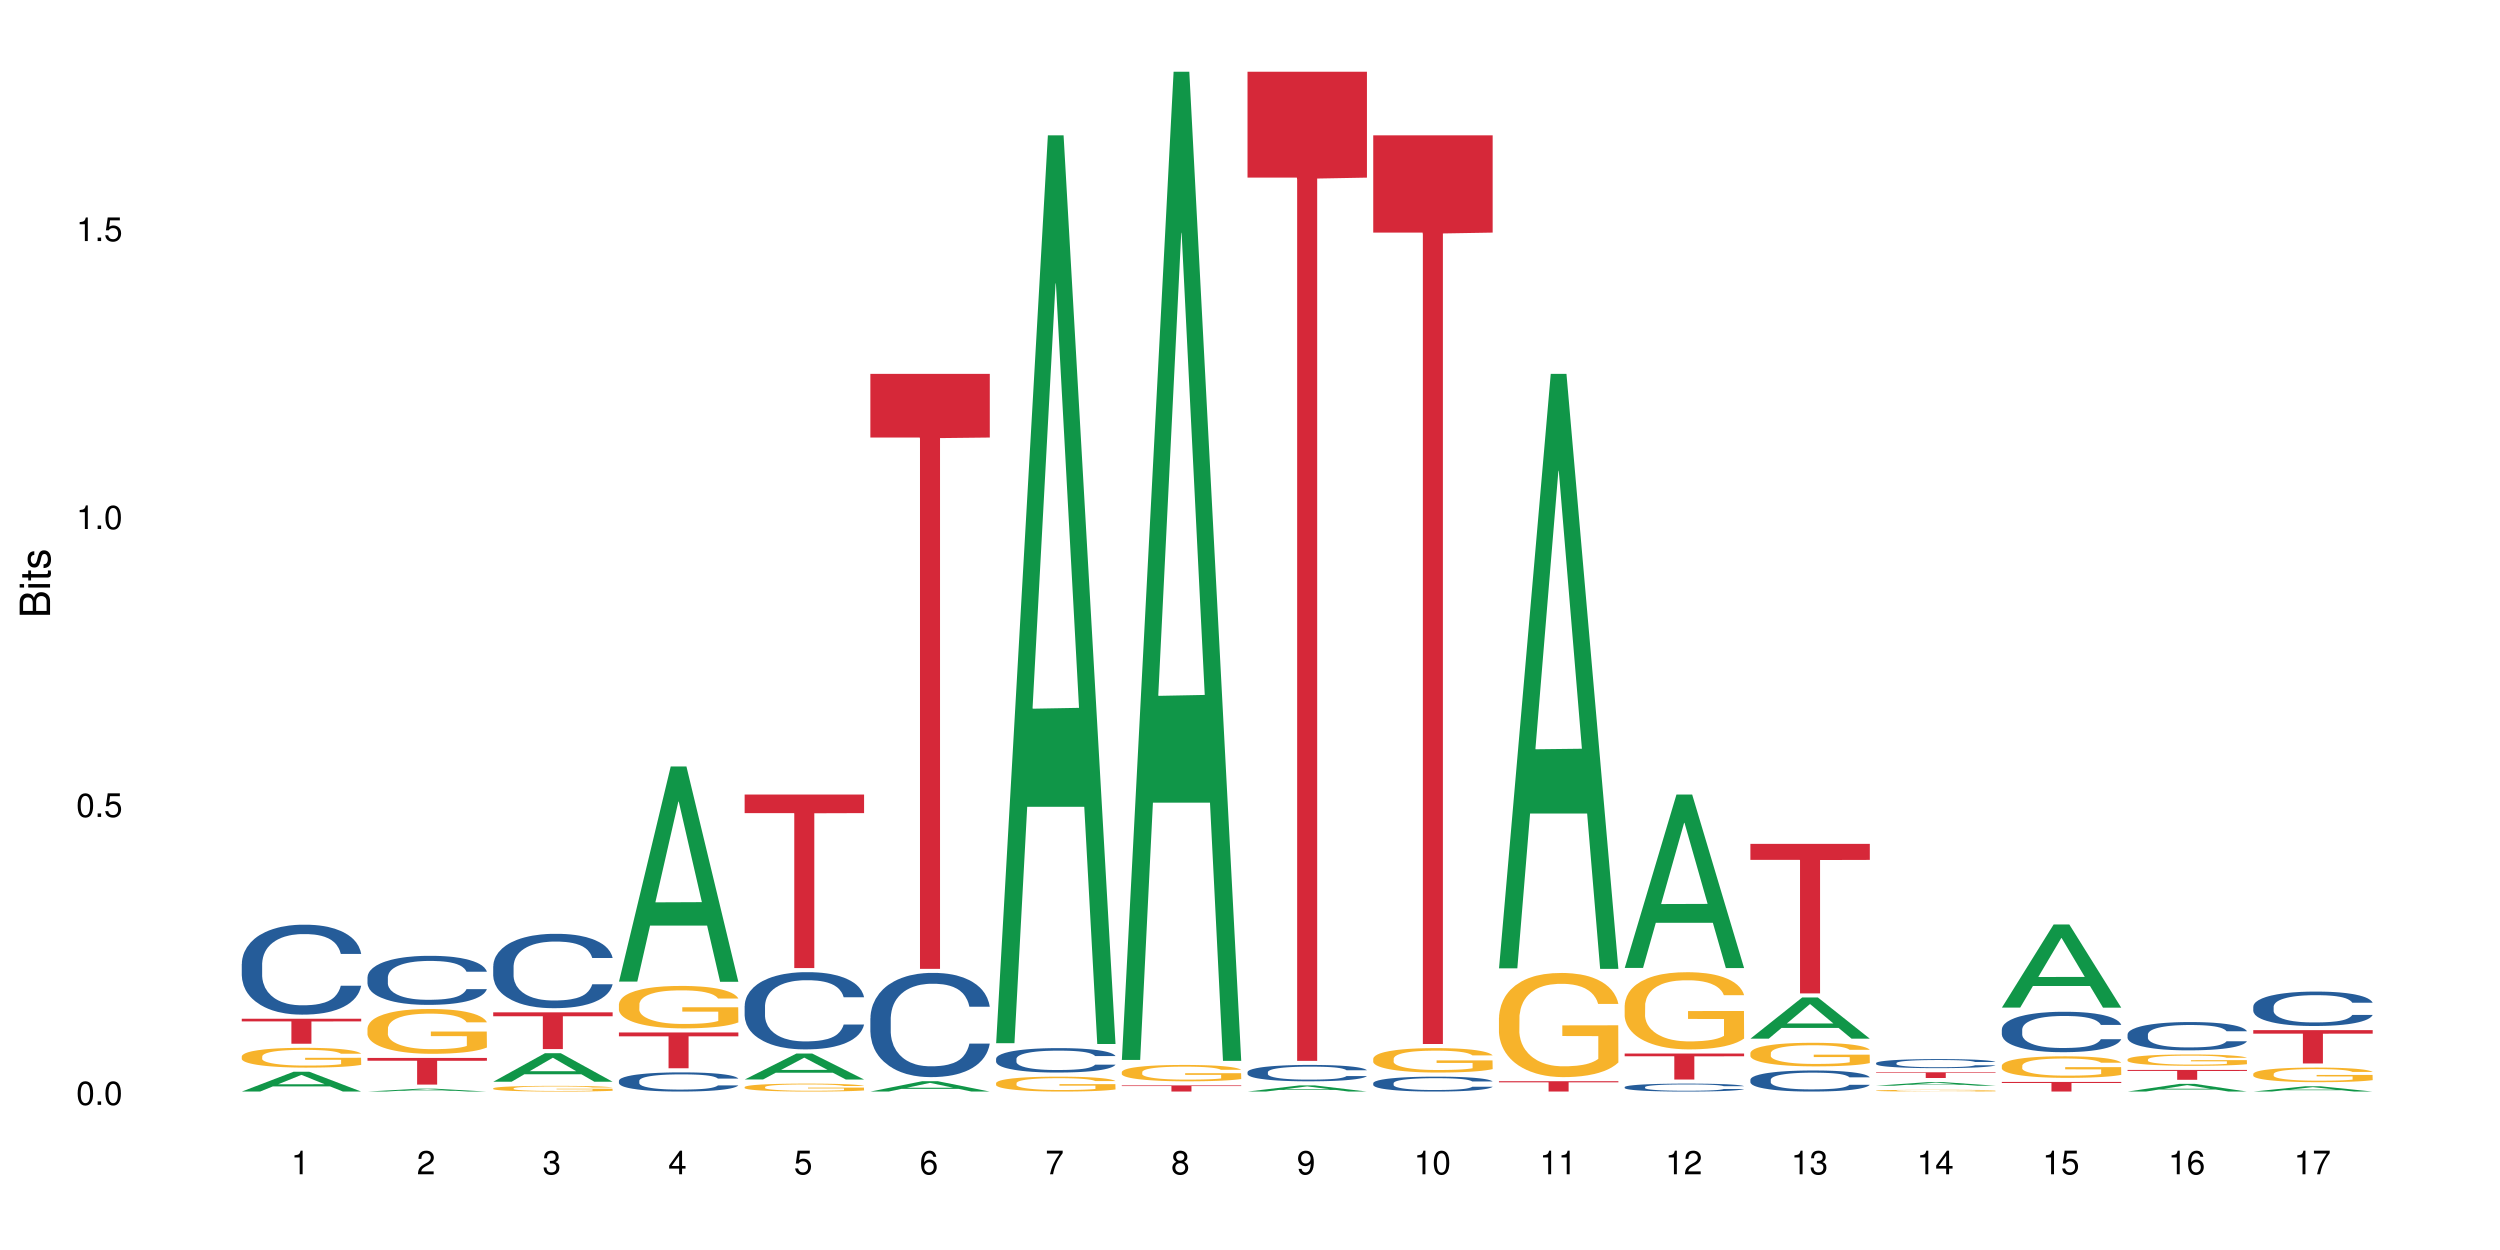<?xml version="1.0" encoding="UTF-8"?>
<svg xmlns="http://www.w3.org/2000/svg" xmlns:xlink="http://www.w3.org/1999/xlink" width="720pt" height="360pt" viewBox="0 0 720 360" version="1.1">
<defs>
<g>
<symbol overflow="visible" id="glyph0-0">
<path style="stroke:none;" d=""/>
</symbol>
<symbol overflow="visible" id="glyph0-1">
<path style="stroke:none;" d="M 2.641 -6.797 C 2 -6.797 1.422 -6.531 1.078 -6.047 C 0.641 -5.453 0.406 -4.547 0.406 -3.297 C 0.406 -1 1.188 0.219 2.641 0.219 C 4.078 0.219 4.859 -1 4.859 -3.234 C 4.859 -4.562 4.656 -5.438 4.203 -6.047 C 3.844 -6.531 3.281 -6.797 2.641 -6.797 Z M 2.641 -6.047 C 3.547 -6.047 4 -5.125 4 -3.312 C 4 -1.375 3.562 -0.484 2.625 -0.484 C 1.734 -0.484 1.281 -1.422 1.281 -3.281 C 1.281 -5.141 1.734 -6.047 2.641 -6.047 Z M 2.641 -6.047 "/>
</symbol>
<symbol overflow="visible" id="glyph0-2">
<path style="stroke:none;" d="M 1.828 -1 L 0.828 -1 L 0.828 0 L 1.828 0 Z M 1.828 -1 "/>
</symbol>
<symbol overflow="visible" id="glyph0-3">
<path style="stroke:none;" d="M 4.562 -6.797 L 1.062 -6.797 L 0.547 -3.094 L 1.328 -3.094 C 1.719 -3.562 2.047 -3.734 2.578 -3.734 C 3.484 -3.734 4.062 -3.109 4.062 -2.094 C 4.062 -1.125 3.484 -0.531 2.578 -0.531 C 1.828 -0.531 1.375 -0.906 1.188 -1.672 L 0.328 -1.672 C 0.453 -1.109 0.547 -0.844 0.75 -0.594 C 1.125 -0.078 1.828 0.219 2.594 0.219 C 3.969 0.219 4.922 -0.781 4.922 -2.219 C 4.922 -3.562 4.031 -4.484 2.719 -4.484 C 2.25 -4.484 1.859 -4.359 1.469 -4.062 L 1.734 -5.969 L 4.562 -5.969 Z M 4.562 -6.797 "/>
</symbol>
<symbol overflow="visible" id="glyph0-4">
<path style="stroke:none;" d="M 2.484 -4.844 L 2.484 0 L 3.328 0 L 3.328 -6.797 L 2.766 -6.797 C 2.469 -5.75 2.281 -5.609 0.984 -5.453 L 0.984 -4.844 Z M 2.484 -4.844 "/>
</symbol>
<symbol overflow="visible" id="glyph0-5">
<path style="stroke:none;" d="M 4.859 -0.828 L 1.281 -0.828 C 1.359 -1.391 1.672 -1.75 2.5 -2.234 L 3.469 -2.75 C 4.406 -3.266 4.906 -3.969 4.906 -4.812 C 4.906 -5.375 4.672 -5.906 4.266 -6.266 C 3.859 -6.625 3.375 -6.797 2.719 -6.797 C 1.859 -6.797 1.219 -6.5 0.844 -5.922 C 0.609 -5.562 0.5 -5.125 0.484 -4.438 L 1.328 -4.438 C 1.359 -4.906 1.406 -5.188 1.531 -5.406 C 1.75 -5.812 2.188 -6.062 2.703 -6.062 C 3.469 -6.062 4.031 -5.516 4.031 -4.781 C 4.031 -4.25 3.719 -3.797 3.125 -3.438 L 2.234 -2.938 C 0.812 -2.141 0.406 -1.5 0.328 0 L 4.859 0 Z M 4.859 -0.828 "/>
</symbol>
<symbol overflow="visible" id="glyph0-6">
<path style="stroke:none;" d="M 2.125 -3.125 L 2.578 -3.125 C 3.516 -3.125 3.984 -2.703 3.984 -1.891 C 3.984 -1.031 3.469 -0.531 2.578 -0.531 C 1.656 -0.531 1.203 -0.984 1.156 -1.969 L 0.312 -1.969 C 0.344 -1.422 0.438 -1.078 0.609 -0.766 C 0.953 -0.109 1.625 0.219 2.547 0.219 C 3.953 0.219 4.859 -0.609 4.859 -1.906 C 4.859 -2.766 4.516 -3.25 3.703 -3.516 C 4.344 -3.766 4.656 -4.25 4.656 -4.938 C 4.656 -6.109 3.875 -6.797 2.578 -6.797 C 1.203 -6.797 0.484 -6.047 0.453 -4.609 L 1.297 -4.609 C 1.312 -5.016 1.344 -5.25 1.453 -5.453 C 1.641 -5.828 2.062 -6.062 2.594 -6.062 C 3.344 -6.062 3.797 -5.625 3.797 -4.906 C 3.797 -4.422 3.609 -4.141 3.25 -3.984 C 3.016 -3.891 2.719 -3.844 2.125 -3.844 Z M 2.125 -3.125 "/>
</symbol>
<symbol overflow="visible" id="glyph0-7">
<path style="stroke:none;" d="M 3.141 -1.625 L 3.141 0 L 3.984 0 L 3.984 -1.625 L 4.984 -1.625 L 4.984 -2.391 L 3.984 -2.391 L 3.984 -6.797 L 3.359 -6.797 L 0.266 -2.516 L 0.266 -1.625 Z M 3.141 -2.391 L 1 -2.391 L 3.141 -5.359 Z M 3.141 -2.391 "/>
</symbol>
<symbol overflow="visible" id="glyph0-8">
<path style="stroke:none;" d="M 4.781 -5.031 C 4.609 -6.141 3.891 -6.797 2.844 -6.797 C 2.094 -6.797 1.422 -6.438 1.031 -5.828 C 0.609 -5.172 0.406 -4.344 0.406 -3.094 C 0.406 -1.953 0.578 -1.234 0.984 -0.625 C 1.359 -0.078 1.953 0.219 2.703 0.219 C 3.984 0.219 4.922 -0.734 4.922 -2.078 C 4.922 -3.344 4.062 -4.234 2.844 -4.234 C 2.172 -4.234 1.641 -3.969 1.281 -3.469 C 1.281 -5.125 1.828 -6.047 2.797 -6.047 C 3.391 -6.047 3.797 -5.672 3.938 -5.031 Z M 2.734 -3.484 C 3.547 -3.484 4.062 -2.922 4.062 -2 C 4.062 -1.156 3.484 -0.531 2.703 -0.531 C 1.922 -0.531 1.328 -1.188 1.328 -2.047 C 1.328 -2.891 1.906 -3.484 2.734 -3.484 Z M 2.734 -3.484 "/>
</symbol>
<symbol overflow="visible" id="glyph0-9">
<path style="stroke:none;" d="M 4.984 -6.797 L 0.438 -6.797 L 0.438 -5.969 L 4.109 -5.969 C 2.5 -3.656 1.828 -2.234 1.328 0 L 2.219 0 C 2.594 -2.172 3.453 -4.047 4.984 -6.094 Z M 4.984 -6.797 "/>
</symbol>
<symbol overflow="visible" id="glyph0-10">
<path style="stroke:none;" d="M 3.75 -3.578 C 4.453 -4 4.688 -4.344 4.688 -4.984 C 4.688 -6.047 3.844 -6.797 2.641 -6.797 C 1.438 -6.797 0.594 -6.047 0.594 -4.984 C 0.594 -4.359 0.828 -4.016 1.516 -3.578 C 0.734 -3.203 0.359 -2.641 0.359 -1.891 C 0.359 -0.641 1.297 0.219 2.641 0.219 C 3.984 0.219 4.922 -0.641 4.922 -1.875 C 4.922 -2.641 4.531 -3.203 3.75 -3.578 Z M 2.641 -6.047 C 3.359 -6.047 3.812 -5.625 3.812 -4.969 C 3.812 -4.344 3.344 -3.922 2.641 -3.922 C 1.922 -3.922 1.453 -4.344 1.453 -4.984 C 1.453 -5.625 1.922 -6.047 2.641 -6.047 Z M 2.641 -3.203 C 3.484 -3.203 4.062 -2.672 4.062 -1.875 C 4.062 -1.062 3.484 -0.531 2.625 -0.531 C 1.797 -0.531 1.219 -1.078 1.219 -1.875 C 1.219 -2.672 1.797 -3.203 2.641 -3.203 Z M 2.641 -3.203 "/>
</symbol>
<symbol overflow="visible" id="glyph0-11">
<path style="stroke:none;" d="M 0.516 -1.547 C 0.672 -0.438 1.406 0.219 2.438 0.219 C 3.188 0.219 3.859 -0.141 4.266 -0.75 C 4.688 -1.406 4.891 -2.25 4.891 -3.484 C 4.891 -4.625 4.703 -5.359 4.312 -5.953 C 3.938 -6.5 3.344 -6.797 2.594 -6.797 C 1.297 -6.797 0.359 -5.844 0.359 -4.516 C 0.359 -3.25 1.234 -2.344 2.453 -2.344 C 3.094 -2.344 3.562 -2.578 4.016 -3.109 C 4 -1.453 3.469 -0.531 2.5 -0.531 C 1.906 -0.531 1.484 -0.906 1.359 -1.547 Z M 2.578 -6.062 C 3.375 -6.062 3.969 -5.406 3.969 -4.531 C 3.969 -3.688 3.375 -3.094 2.547 -3.094 C 1.734 -3.094 1.234 -3.672 1.234 -4.578 C 1.234 -5.438 1.797 -6.062 2.578 -6.062 Z M 2.578 -6.062 "/>
</symbol>
<symbol overflow="visible" id="glyph1-0">
<path style="stroke:none;" d=""/>
</symbol>
<symbol overflow="visible" id="glyph1-1">
<path style="stroke:none;" d="M 0 -0.953 L 0 -4.891 C 0 -5.719 -0.234 -6.344 -0.734 -6.797 C -1.188 -7.234 -1.812 -7.469 -2.5 -7.469 C -3.547 -7.469 -4.188 -7 -4.625 -5.875 C -4.984 -6.672 -5.641 -7.094 -6.531 -7.094 C -7.156 -7.094 -7.734 -6.859 -8.141 -6.391 C -8.562 -5.938 -8.75 -5.344 -8.75 -4.5 L -8.75 -0.953 Z M -4.984 -2.062 L -7.766 -2.062 L -7.766 -4.219 C -7.766 -4.844 -7.688 -5.203 -7.453 -5.5 C -7.219 -5.812 -6.859 -5.969 -6.375 -5.969 C -5.906 -5.969 -5.531 -5.812 -5.297 -5.5 C -5.062 -5.203 -4.984 -4.844 -4.984 -4.219 Z M -0.984 -2.062 L -4 -2.062 L -4 -4.781 C -4 -5.328 -3.859 -5.688 -3.578 -5.953 C -3.297 -6.219 -2.922 -6.359 -2.484 -6.359 C -2.062 -6.359 -1.688 -6.219 -1.406 -5.953 C -1.109 -5.688 -0.984 -5.328 -0.984 -4.781 Z M -0.984 -2.062 "/>
</symbol>
<symbol overflow="visible" id="glyph1-2">
<path style="stroke:none;" d="M -6.281 -1.797 L -6.281 -0.797 L 0 -0.797 L 0 -1.797 Z M -8.75 -1.797 L -8.75 -0.797 L -7.484 -0.797 L -7.484 -1.797 Z M -8.75 -1.797 "/>
</symbol>
<symbol overflow="visible" id="glyph1-3">
<path style="stroke:none;" d="M -6.281 -3.047 L -6.281 -2.016 L -8.016 -2.016 L -8.016 -1.016 L -6.281 -1.016 L -6.281 -0.172 L -5.469 -0.172 L -5.469 -1.016 L -0.719 -1.016 C -0.078 -1.016 0.281 -1.453 0.281 -2.234 C 0.281 -2.469 0.25 -2.719 0.188 -3.047 L -0.641 -3.047 C -0.609 -2.922 -0.594 -2.766 -0.594 -2.562 C -0.594 -2.141 -0.719 -2.016 -1.156 -2.016 L -5.469 -2.016 L -5.469 -3.047 Z M -6.281 -3.047 "/>
</symbol>
<symbol overflow="visible" id="glyph1-4">
<path style="stroke:none;" d="M -4.531 -5.25 C -5.766 -5.25 -6.469 -4.422 -6.469 -2.969 C -6.469 -1.516 -5.719 -0.562 -4.547 -0.562 C -3.562 -0.562 -3.094 -1.062 -2.734 -2.562 L -2.516 -3.484 C -2.344 -4.188 -2.094 -4.469 -1.625 -4.469 C -1.047 -4.469 -0.641 -3.875 -0.641 -3 C -0.641 -2.453 -0.797 -2 -1.062 -1.75 C -1.25 -1.594 -1.422 -1.531 -1.875 -1.469 L -1.875 -0.406 C -0.422 -0.453 0.281 -1.266 0.281 -2.922 C 0.281 -4.5 -0.5 -5.516 -1.719 -5.516 C -2.656 -5.516 -3.172 -4.984 -3.469 -3.734 L -3.703 -2.766 C -3.891 -1.953 -4.156 -1.609 -4.594 -1.609 C -5.172 -1.609 -5.547 -2.125 -5.547 -2.938 C -5.547 -3.75 -5.203 -4.172 -4.531 -4.203 Z M -4.531 -5.25 "/>
</symbol>
</g>
</defs>
<g id="surface64867">
<rect x="0" y="0" width="720" height="360" style="fill:rgb(100%,100%,100%);fill-opacity:1;stroke:none;"/>
<path style=" stroke:none;fill-rule:nonzero;fill:rgb(6.275%,58.824%,28.235%);fill-opacity:1;" d="M 69.629 314.367 L 69.668 314.359 L 84.551 308.66 L 89.07 308.66 L 104.027 314.371 L 98.77 314.371 L 95.023 312.879 L 78.598 312.879 L 74.922 314.367 L 69.629 314.367 L 80.176 312.262 L 93.516 312.258 L 86.863 309.59 L 86.789 309.586 L 86.719 309.602 L 80.141 312.258 L 80.176 312.262 Z M 69.629 314.367 "/>
<path style=" stroke:none;fill-rule:nonzero;fill:rgb(14.51%,36.078%,60%);fill-opacity:1;" d="M 69.629 277.59 L 69.672 277.566 L 69.672 277 L 69.797 276.098 L 70.09 274.965 L 70.383 274.184 L 71.141 272.785 L 72.188 271.438 L 73.277 270.395 L 74.074 269.777 L 74.789 269.305 L 76.426 268.43 L 77.473 267.98 L 78.605 267.578 L 79.992 267.176 L 80.996 266.938 L 83.262 266.559 L 84.941 266.395 L 86.242 266.324 L 89.051 266.324 L 90.73 266.418 L 91.945 266.535 L 93.289 266.727 L 94.422 266.938 L 96.391 267.461 L 98.152 268.121 L 98.949 268.5 L 100.207 269.234 L 101.172 269.945 L 101.844 270.559 L 102.602 271.438 L 103.27 272.5 L 103.773 273.707 L 104.027 274.727 L 98.152 274.727 L 97.859 273.781 L 97.523 273.047 L 96.895 272.074 L 96.266 271.391 L 95.387 270.703 L 94.586 270.254 L 93.496 269.805 L 92.531 269.52 L 91.527 269.305 L 90.562 269.164 L 88.715 269.023 L 86.574 269.023 L 85.777 269.07 L 84.145 269.258 L 83.262 269.426 L 82.004 269.754 L 81.121 270.062 L 80.074 270.535 L 79.359 270.938 L 78.48 271.555 L 77.852 272.098 L 77.137 272.879 L 76.719 273.473 L 76.34 274.133 L 76.004 274.914 L 75.754 275.742 L 75.586 276.621 L 75.5 277.473 L 75.5 281.141 L 75.586 281.992 L 75.797 282.988 L 76.34 284.43 L 77.137 285.688 L 78.062 286.68 L 78.941 287.391 L 79.445 287.723 L 80.117 288.102 L 81.164 288.574 L 82.676 289.047 L 83.555 289.234 L 84.898 289.426 L 86.281 289.52 L 88.129 289.52 L 89.766 289.426 L 90.855 289.309 L 91.988 289.117 L 93.539 288.715 L 94.504 288.336 L 95.344 287.887 L 95.973 287.438 L 96.391 287.059 L 97.02 286.324 L 97.523 285.52 L 97.902 284.691 L 98.152 283.887 L 104.027 283.887 L 103.773 284.832 L 103.398 285.758 L 103.02 286.441 L 102.434 287.27 L 101.762 288.004 L 100.797 288.832 L 100 289.379 L 98.949 289.969 L 97.984 290.418 L 96.938 290.82 L 95.387 291.297 L 94.379 291.531 L 93.289 291.746 L 91.988 291.934 L 90.352 292.102 L 88.59 292.195 L 86.953 292.219 L 85.191 292.172 L 83.891 292.078 L 82.172 291.863 L 80.031 291.438 L 78.48 290.988 L 77.266 290.539 L 76.215 290.066 L 75.039 289.426 L 73.531 288.383 L 72.609 287.578 L 71.977 286.918 L 71.266 285.992 L 70.762 285.164 L 70.176 283.84 L 69.754 282.16 L 69.629 280.855 Z M 69.629 277.59 "/>
<path style=" stroke:none;fill-rule:nonzero;fill:rgb(96.863%,70.196%,16.863%);fill-opacity:1;" d="M 69.629 304.215 L 69.672 304.207 L 69.672 304.105 L 69.84 303.867 L 70.258 303.547 L 70.805 303.281 L 71.391 303.07 L 71.77 302.961 L 72.398 302.805 L 72.941 302.691 L 74.328 302.457 L 76.09 302.234 L 77.055 302.141 L 78.145 302.055 L 79.695 301.953 L 80.41 301.918 L 82.59 301.836 L 85.066 301.781 L 87.793 301.766 L 89.051 301.773 L 90.77 301.793 L 93.121 301.852 L 94.461 301.902 L 95.512 301.953 L 96.602 302.023 L 97.945 302.125 L 99.203 302.25 L 100.207 302.379 L 101.215 302.535 L 102.055 302.699 L 102.766 302.883 L 103.398 303.102 L 103.773 303.285 L 104.027 303.469 L 98.195 303.469 L 97.859 303.285 L 97.48 303.145 L 96.852 302.973 L 96.223 302.848 L 95.594 302.746 L 94.422 302.613 L 93.414 302.527 L 92.156 302.457 L 90.938 302.41 L 89.555 302.379 L 88.715 302.367 L 86.492 302.367 L 84.48 302.402 L 83.305 302.445 L 82.465 302.488 L 81.289 302.566 L 80.578 302.629 L 80.156 302.668 L 78.898 302.832 L 78.062 302.977 L 77.598 303.074 L 77.012 303.234 L 76.594 303.375 L 76.133 303.582 L 75.879 303.738 L 75.543 304.094 L 75.5 305.031 L 75.629 305.23 L 75.879 305.445 L 76.215 305.633 L 76.719 305.832 L 77.223 305.98 L 78.102 306.184 L 78.859 306.32 L 79.445 306.41 L 80.578 306.551 L 81.039 306.598 L 82.129 306.691 L 83.262 306.766 L 84.645 306.828 L 85.695 306.859 L 87.371 306.883 L 89.512 306.883 L 92.027 306.852 L 93.625 306.812 L 94.715 306.77 L 95.426 306.734 L 96.309 306.676 L 96.938 306.625 L 97.523 306.566 L 98.238 306.477 L 98.238 305.23 L 87.875 305.227 L 87.875 304.641 L 103.984 304.637 L 104.027 306.676 L 103.145 306.816 L 102.055 306.953 L 101.004 307.055 L 99.914 307.145 L 98.363 307.246 L 97.105 307.309 L 95.176 307.379 L 93.414 307.426 L 91.566 307.457 L 89.934 307.473 L 88.004 307.48 L 86.281 307.469 L 84.438 307.438 L 82.969 307.395 L 81.625 307.344 L 80.285 307.277 L 78.605 307.164 L 77.516 307.078 L 76.383 306.969 L 75.25 306.836 L 74.242 306.695 L 73.574 306.586 L 72.902 306.461 L 72.188 306.305 L 71.516 306.129 L 71.012 305.965 L 70.551 305.785 L 70.215 305.613 L 69.883 305.375 L 69.715 305.188 L 69.629 305.027 Z M 69.629 304.215 "/>
<path style=" stroke:none;fill-rule:nonzero;fill:rgb(83.922%,15.686%,22.353%);fill-opacity:1;" d="M 69.629 293.398 L 104.027 293.398 L 104.027 294.168 L 89.691 294.176 L 89.691 300.586 L 83.922 300.586 L 83.922 294.18 L 83.84 294.168 L 69.629 294.168 Z M 69.629 293.398 "/>
<path style=" stroke:none;fill-rule:nonzero;fill:rgb(6.275%,58.824%,28.235%);fill-opacity:1;" d="M 105.836 314.371 L 105.871 314.367 L 120.758 313.535 L 125.277 313.535 L 140.234 314.371 L 134.977 314.371 L 131.23 314.152 L 114.805 314.152 L 111.129 314.371 L 105.836 314.371 L 116.383 314.062 L 129.723 314.062 L 123.07 313.672 L 122.996 313.672 L 122.926 313.676 L 116.348 314.062 L 116.383 314.062 Z M 105.836 314.371 "/>
<path style=" stroke:none;fill-rule:nonzero;fill:rgb(14.51%,36.078%,60%);fill-opacity:1;" d="M 105.836 281.43 L 105.879 281.418 L 105.879 281.109 L 106.004 280.617 L 106.297 279.996 L 106.59 279.57 L 107.348 278.809 L 108.395 278.074 L 109.484 277.508 L 110.281 277.172 L 110.996 276.914 L 112.633 276.434 L 113.68 276.191 L 114.812 275.969 L 116.195 275.75 L 117.203 275.621 L 119.469 275.414 L 121.148 275.324 L 122.449 275.285 L 125.258 275.285 L 126.938 275.336 L 128.152 275.402 L 129.496 275.504 L 130.629 275.621 L 132.598 275.906 L 134.359 276.266 L 135.156 276.473 L 136.414 276.875 L 137.379 277.262 L 138.051 277.598 L 138.809 278.074 L 139.477 278.656 L 139.98 279.312 L 140.234 279.867 L 134.359 279.867 L 134.066 279.352 L 133.73 278.953 L 133.102 278.422 L 132.473 278.047 L 131.59 277.676 L 130.793 277.43 L 129.703 277.184 L 128.738 277.027 L 127.734 276.914 L 126.77 276.836 L 124.922 276.758 L 122.781 276.758 L 121.984 276.785 L 120.352 276.887 L 119.469 276.977 L 118.211 277.156 L 117.328 277.324 L 116.281 277.582 L 115.566 277.805 L 114.688 278.141 L 114.059 278.438 L 113.344 278.863 L 112.926 279.184 L 112.547 279.547 L 112.211 279.973 L 111.961 280.422 L 111.793 280.902 L 111.707 281.367 L 111.707 283.367 L 111.793 283.832 L 112.004 284.375 L 112.547 285.16 L 113.344 285.844 L 114.27 286.387 L 115.148 286.773 L 115.652 286.953 L 116.324 287.16 L 117.371 287.418 L 118.883 287.676 L 119.762 287.781 L 121.105 287.883 L 122.488 287.934 L 124.336 287.934 L 125.973 287.883 L 127.062 287.82 L 128.195 287.715 L 129.746 287.496 L 130.711 287.289 L 131.551 287.043 L 132.18 286.801 L 132.598 286.594 L 133.227 286.191 L 133.73 285.754 L 134.109 285.301 L 134.359 284.863 L 140.234 284.863 L 139.98 285.379 L 139.605 285.883 L 139.227 286.258 L 138.641 286.711 L 137.969 287.109 L 137.004 287.562 L 136.207 287.859 L 135.156 288.18 L 134.191 288.426 L 133.145 288.645 L 131.59 288.902 L 130.586 289.031 L 129.496 289.148 L 128.195 289.254 L 126.559 289.344 L 124.797 289.395 L 123.16 289.406 L 121.398 289.383 L 120.098 289.328 L 118.379 289.215 L 116.238 288.98 L 114.688 288.734 L 113.469 288.492 L 112.422 288.23 L 111.246 287.883 L 109.738 287.316 L 108.816 286.879 L 108.184 286.516 L 107.473 286.012 L 106.969 285.562 L 106.383 284.836 L 105.961 283.922 L 105.836 283.211 Z M 105.836 281.43 "/>
<path style=" stroke:none;fill-rule:nonzero;fill:rgb(96.863%,70.196%,16.863%);fill-opacity:1;" d="M 105.836 296.117 L 105.879 296.105 L 105.879 295.871 L 106.047 295.34 L 106.465 294.609 L 107.012 294.008 L 107.598 293.535 L 107.977 293.285 L 108.605 292.934 L 109.148 292.672 L 110.535 292.145 L 112.297 291.648 L 113.262 291.438 L 114.352 291.234 L 115.902 291.012 L 116.617 290.93 L 118.797 290.738 L 121.273 290.621 L 124 290.586 L 125.258 290.598 L 126.977 290.645 L 129.328 290.773 L 130.668 290.895 L 131.719 291.012 L 132.809 291.164 L 134.152 291.398 L 135.41 291.684 L 136.414 291.965 L 137.422 292.32 L 138.262 292.699 L 138.973 293.109 L 139.605 293.605 L 139.98 294.02 L 140.234 294.43 L 134.402 294.43 L 134.066 294.02 L 133.688 293.699 L 133.059 293.312 L 132.43 293.027 L 131.801 292.805 L 130.629 292.496 L 129.621 292.309 L 128.363 292.145 L 127.145 292.035 L 125.762 291.965 L 124.922 291.941 L 122.699 291.941 L 120.688 292.023 L 119.512 292.121 L 118.672 292.215 L 117.496 292.391 L 116.785 292.531 L 116.363 292.625 L 115.105 292.992 L 114.27 293.324 L 113.805 293.547 L 113.219 293.898 L 112.801 294.219 L 112.34 294.691 L 112.086 295.043 L 111.75 295.848 L 111.707 297.969 L 111.836 298.418 L 112.086 298.898 L 112.422 299.324 L 112.926 299.773 L 113.43 300.113 L 114.309 300.574 L 115.066 300.883 L 115.652 301.082 L 116.785 301.398 L 117.246 301.508 L 118.336 301.719 L 119.469 301.883 L 120.852 302.023 L 121.902 302.098 L 123.578 302.156 L 125.719 302.156 L 128.234 302.086 L 129.828 301.988 L 130.922 301.895 L 131.633 301.812 L 132.516 301.684 L 133.145 301.566 L 133.73 301.438 L 134.445 301.234 L 134.445 298.418 L 124.082 298.406 L 124.082 297.086 L 140.191 297.074 L 140.234 301.684 L 139.352 302 L 138.262 302.309 L 137.211 302.543 L 136.121 302.746 L 134.57 302.969 L 133.312 303.109 L 131.383 303.273 L 129.621 303.383 L 127.773 303.453 L 126.137 303.488 L 124.211 303.5 L 122.488 303.477 L 120.645 303.406 L 119.176 303.312 L 117.832 303.191 L 116.492 303.039 L 114.812 302.793 L 113.723 302.59 L 112.59 302.344 L 111.457 302.051 L 110.449 301.73 L 109.781 301.484 L 109.109 301.199 L 108.395 300.848 L 107.723 300.445 L 107.219 300.078 L 106.758 299.668 L 106.422 299.277 L 106.09 298.746 L 105.922 298.324 L 105.836 297.957 Z M 105.836 296.117 "/>
<path style=" stroke:none;fill-rule:nonzero;fill:rgb(83.922%,15.686%,22.353%);fill-opacity:1;" d="M 105.836 304.68 L 140.234 304.68 L 140.234 305.5 L 125.898 305.508 L 125.898 312.359 L 120.129 312.359 L 120.129 305.516 L 120.047 305.5 L 105.836 305.5 Z M 105.836 304.68 "/>
<path style=" stroke:none;fill-rule:nonzero;fill:rgb(6.275%,58.824%,28.235%);fill-opacity:1;" d="M 142.043 311.539 L 142.078 311.531 L 156.965 303.312 L 161.484 303.312 L 176.441 311.547 L 171.184 311.547 L 167.438 309.398 L 151.012 309.398 L 147.336 311.539 L 142.043 311.539 L 152.59 308.508 L 165.93 308.5 L 159.277 304.656 L 159.203 304.648 L 159.133 304.672 L 152.555 308.5 L 152.59 308.508 Z M 142.043 311.539 "/>
<path style=" stroke:none;fill-rule:nonzero;fill:rgb(14.51%,36.078%,60%);fill-opacity:1;" d="M 142.043 278.27 L 142.086 278.25 L 142.086 277.777 L 142.211 277.035 L 142.504 276.094 L 142.797 275.449 L 143.555 274.293 L 144.602 273.18 L 145.691 272.316 L 146.488 271.809 L 147.203 271.418 L 148.84 270.691 L 149.887 270.32 L 151.02 269.988 L 152.402 269.656 L 153.41 269.461 L 155.676 269.148 L 157.355 269.008 L 158.652 268.949 L 161.465 268.949 L 163.145 269.027 L 164.359 269.129 L 165.703 269.285 L 166.832 269.461 L 168.805 269.891 L 170.566 270.438 L 171.363 270.75 L 172.621 271.359 L 173.586 271.945 L 174.258 272.453 L 175.012 273.18 L 175.684 274.059 L 176.188 275.059 L 176.441 275.898 L 170.566 275.898 L 170.273 275.117 L 169.938 274.512 L 169.309 273.707 L 168.68 273.141 L 167.797 272.57 L 167 272.199 L 165.91 271.828 L 164.945 271.594 L 163.941 271.418 L 162.977 271.301 L 161.129 271.184 L 158.988 271.184 L 158.191 271.223 L 156.559 271.379 L 155.676 271.516 L 154.418 271.789 L 153.535 272.043 L 152.488 272.434 L 151.773 272.77 L 150.895 273.277 L 150.266 273.727 L 149.551 274.371 L 149.133 274.863 L 148.754 275.41 L 148.418 276.055 L 148.168 276.742 L 148 277.465 L 147.914 278.172 L 147.914 281.203 L 148 281.91 L 148.211 282.73 L 148.754 283.926 L 149.551 284.961 L 150.473 285.785 L 151.355 286.371 L 151.859 286.645 L 152.531 286.961 L 153.578 287.352 L 155.09 287.742 L 155.969 287.898 L 157.312 288.055 L 158.695 288.133 L 160.543 288.133 L 162.18 288.055 L 163.27 287.957 L 164.402 287.801 L 165.953 287.469 L 166.918 287.156 L 167.758 286.781 L 168.387 286.41 L 168.805 286.098 L 169.434 285.492 L 169.938 284.824 L 170.316 284.141 L 170.566 283.477 L 176.441 283.477 L 176.188 284.258 L 175.812 285.02 L 175.434 285.59 L 174.848 286.273 L 174.176 286.879 L 173.211 287.566 L 172.414 288.016 L 171.363 288.504 L 170.398 288.879 L 169.352 289.211 L 167.797 289.602 L 166.793 289.797 L 165.703 289.973 L 164.402 290.129 L 162.766 290.266 L 161.004 290.344 L 159.367 290.363 L 157.605 290.324 L 156.305 290.246 L 154.586 290.07 L 152.445 289.719 L 150.895 289.348 L 149.676 288.977 L 148.629 288.582 L 147.453 288.055 L 145.945 287.195 L 145.02 286.527 L 144.391 285.98 L 143.68 285.219 L 143.176 284.531 L 142.59 283.438 L 142.168 282.047 L 142.043 280.969 Z M 142.043 278.27 "/>
<path style=" stroke:none;fill-rule:nonzero;fill:rgb(96.863%,70.196%,16.863%);fill-opacity:1;" d="M 142.043 313.43 L 142.086 313.43 L 142.086 313.398 L 142.254 313.332 L 142.672 313.238 L 143.219 313.16 L 143.805 313.102 L 144.184 313.07 L 144.812 313.023 L 145.355 312.992 L 146.742 312.926 L 148.504 312.859 L 149.469 312.836 L 150.559 312.809 L 152.109 312.781 L 152.824 312.77 L 155.004 312.746 L 157.48 312.73 L 160.207 312.727 L 161.465 312.727 L 163.184 312.734 L 165.535 312.75 L 166.875 312.766 L 167.926 312.781 L 169.016 312.801 L 170.359 312.828 L 171.617 312.867 L 172.621 312.902 L 173.629 312.945 L 174.469 312.996 L 175.18 313.047 L 175.812 313.109 L 176.188 313.164 L 176.441 313.215 L 170.609 313.215 L 170.273 313.164 L 169.895 313.121 L 169.266 313.074 L 168.637 313.035 L 168.008 313.008 L 166.832 312.969 L 165.828 312.945 L 164.57 312.926 L 163.352 312.91 L 161.969 312.902 L 161.129 312.898 L 158.906 312.898 L 156.891 312.91 L 155.719 312.922 L 154.879 312.934 L 153.703 312.957 L 152.992 312.973 L 152.57 312.984 L 151.312 313.031 L 150.473 313.074 L 150.012 313.102 L 149.426 313.148 L 149.008 313.188 L 148.547 313.25 L 148.293 313.293 L 147.957 313.395 L 147.914 313.668 L 148.043 313.723 L 148.293 313.785 L 148.629 313.84 L 149.133 313.895 L 149.637 313.941 L 150.516 314 L 151.273 314.039 L 151.859 314.062 L 152.992 314.102 L 153.453 314.117 L 154.543 314.145 L 155.676 314.164 L 157.059 314.184 L 158.109 314.191 L 159.785 314.199 L 161.926 314.199 L 164.441 314.191 L 166.035 314.18 L 167.129 314.168 L 167.84 314.156 L 168.723 314.141 L 169.352 314.125 L 169.938 314.109 L 170.652 314.082 L 170.652 313.723 L 160.289 313.723 L 160.289 313.555 L 176.398 313.551 L 176.441 314.141 L 175.559 314.18 L 174.469 314.219 L 173.418 314.25 L 172.328 314.273 L 170.777 314.305 L 169.52 314.32 L 167.59 314.344 L 165.828 314.355 L 163.98 314.363 L 162.344 314.371 L 160.418 314.371 L 158.695 314.367 L 156.852 314.359 L 155.383 314.348 L 154.039 314.332 L 152.699 314.312 L 151.02 314.281 L 149.93 314.254 L 148.797 314.223 L 147.664 314.188 L 146.656 314.145 L 145.984 314.113 L 145.316 314.078 L 144.602 314.031 L 143.93 313.98 L 143.426 313.934 L 142.965 313.883 L 142.629 313.832 L 142.293 313.766 L 142.129 313.711 L 142.043 313.664 Z M 142.043 313.43 "/>
<path style=" stroke:none;fill-rule:nonzero;fill:rgb(83.922%,15.686%,22.353%);fill-opacity:1;" d="M 142.043 291.543 L 176.441 291.543 L 176.441 292.68 L 162.105 292.688 L 162.105 302.133 L 156.336 302.133 L 156.336 292.699 L 156.254 292.68 L 142.043 292.68 Z M 142.043 291.543 "/>
<path style=" stroke:none;fill-rule:nonzero;fill:rgb(6.275%,58.824%,28.235%);fill-opacity:1;" d="M 178.25 282.707 L 178.285 282.648 L 193.172 220.734 L 197.691 220.734 L 212.648 282.766 L 207.391 282.766 L 203.645 266.574 L 187.219 266.574 L 183.543 282.707 L 178.25 282.707 L 188.797 259.875 L 202.137 259.816 L 195.484 230.871 L 195.41 230.812 L 195.34 230.988 L 188.762 259.816 L 188.797 259.875 Z M 178.25 282.707 "/>
<path style=" stroke:none;fill-rule:nonzero;fill:rgb(14.51%,36.078%,60%);fill-opacity:1;" d="M 178.25 311.25 L 178.293 311.246 L 178.293 311.125 L 178.418 310.934 L 178.711 310.688 L 179.004 310.523 L 179.762 310.227 L 180.809 309.938 L 181.898 309.715 L 182.695 309.582 L 183.41 309.484 L 185.047 309.297 L 186.094 309.199 L 187.227 309.113 L 188.609 309.027 L 189.617 308.977 L 191.883 308.898 L 193.562 308.859 L 194.859 308.848 L 197.672 308.848 L 199.348 308.867 L 200.566 308.891 L 201.91 308.934 L 203.039 308.977 L 205.012 309.09 L 206.773 309.23 L 207.57 309.312 L 208.828 309.469 L 209.793 309.617 L 210.465 309.75 L 211.219 309.938 L 211.891 310.164 L 212.395 310.422 L 212.648 310.641 L 206.773 310.641 L 206.48 310.438 L 206.145 310.281 L 205.516 310.074 L 204.887 309.926 L 204.004 309.781 L 203.207 309.684 L 202.117 309.59 L 201.152 309.527 L 200.148 309.484 L 199.184 309.453 L 197.336 309.422 L 195.195 309.422 L 194.398 309.434 L 192.766 309.473 L 191.883 309.508 L 190.625 309.578 L 189.742 309.645 L 188.695 309.746 L 187.98 309.832 L 187.102 309.961 L 186.473 310.078 L 185.758 310.246 L 185.34 310.371 L 184.961 310.512 L 184.625 310.68 L 184.375 310.855 L 184.207 311.043 L 184.121 311.227 L 184.121 312.008 L 184.207 312.188 L 184.418 312.402 L 184.961 312.711 L 185.758 312.977 L 186.68 313.188 L 187.562 313.34 L 188.066 313.41 L 188.738 313.492 L 189.785 313.594 L 191.297 313.695 L 192.176 313.734 L 193.52 313.773 L 194.902 313.797 L 196.75 313.797 L 198.387 313.773 L 199.477 313.75 L 200.609 313.711 L 202.16 313.625 L 203.125 313.543 L 203.965 313.445 L 204.594 313.352 L 205.012 313.27 L 205.641 313.113 L 206.145 312.941 L 206.523 312.766 L 206.773 312.594 L 212.648 312.594 L 212.395 312.797 L 212.016 312.992 L 211.641 313.137 L 211.055 313.316 L 210.383 313.473 L 209.418 313.648 L 208.621 313.766 L 207.57 313.891 L 206.605 313.988 L 205.559 314.074 L 204.004 314.172 L 203 314.223 L 201.91 314.27 L 200.609 314.309 L 198.973 314.344 L 197.211 314.367 L 195.574 314.371 L 193.812 314.359 L 192.512 314.34 L 190.793 314.293 L 188.652 314.203 L 187.102 314.109 L 185.883 314.012 L 184.836 313.91 L 183.66 313.773 L 182.152 313.551 L 181.227 313.383 L 180.598 313.238 L 179.887 313.043 L 179.383 312.867 L 178.797 312.582 L 178.375 312.223 L 178.25 311.945 Z M 178.25 311.25 "/>
<path style=" stroke:none;fill-rule:nonzero;fill:rgb(96.863%,70.196%,16.863%);fill-opacity:1;" d="M 178.25 289.184 L 178.293 289.172 L 178.293 288.949 L 178.461 288.445 L 178.879 287.754 L 179.426 287.184 L 180.012 286.738 L 180.391 286.504 L 181.02 286.168 L 181.562 285.922 L 182.949 285.418 L 184.711 284.949 L 185.676 284.75 L 186.766 284.559 L 188.316 284.348 L 189.031 284.27 L 191.211 284.09 L 193.688 283.98 L 196.414 283.945 L 197.672 283.957 L 199.391 284 L 201.742 284.125 L 203.082 284.234 L 204.133 284.348 L 205.223 284.492 L 206.562 284.715 L 207.824 284.984 L 208.828 285.254 L 209.836 285.586 L 210.676 285.945 L 211.387 286.336 L 212.016 286.805 L 212.395 287.195 L 212.648 287.586 L 206.816 287.586 L 206.48 287.195 L 206.102 286.895 L 205.473 286.523 L 204.844 286.258 L 204.215 286.047 L 203.039 285.754 L 202.035 285.574 L 200.777 285.418 L 199.559 285.32 L 198.176 285.254 L 197.336 285.23 L 195.113 285.23 L 193.098 285.309 L 191.926 285.398 L 191.086 285.488 L 189.91 285.652 L 189.199 285.789 L 188.777 285.879 L 187.52 286.223 L 186.68 286.535 L 186.219 286.75 L 185.633 287.082 L 185.215 287.387 L 184.754 287.832 L 184.5 288.168 L 184.164 288.926 L 184.121 290.938 L 184.25 291.359 L 184.5 291.82 L 184.836 292.219 L 185.34 292.645 L 185.844 292.969 L 186.723 293.406 L 187.48 293.695 L 188.066 293.883 L 189.199 294.188 L 189.66 294.285 L 190.75 294.488 L 191.883 294.645 L 193.266 294.777 L 194.316 294.844 L 195.992 294.902 L 198.133 294.902 L 200.648 294.832 L 202.242 294.746 L 203.336 294.656 L 204.047 294.578 L 204.93 294.453 L 205.559 294.344 L 206.145 294.219 L 206.859 294.031 L 206.859 291.359 L 196.496 291.348 L 196.496 290.098 L 212.605 290.086 L 212.648 294.453 L 211.766 294.754 L 210.676 295.047 L 209.625 295.27 L 208.535 295.461 L 206.984 295.672 L 205.727 295.805 L 203.797 295.961 L 202.035 296.062 L 200.188 296.129 L 198.551 296.164 L 196.621 296.176 L 194.902 296.152 L 193.059 296.086 L 191.59 295.996 L 190.246 295.883 L 188.906 295.738 L 187.227 295.504 L 186.137 295.312 L 185.004 295.078 L 183.871 294.801 L 182.863 294.5 L 182.191 294.266 L 181.523 293.996 L 180.809 293.66 L 180.137 293.281 L 179.633 292.934 L 179.172 292.543 L 178.836 292.176 L 178.5 291.672 L 178.336 291.27 L 178.25 290.926 Z M 178.25 289.184 "/>
<path style=" stroke:none;fill-rule:nonzero;fill:rgb(83.922%,15.686%,22.353%);fill-opacity:1;" d="M 178.25 297.355 L 212.648 297.355 L 212.648 298.457 L 198.312 298.469 L 198.312 307.668 L 192.543 307.668 L 192.543 298.477 L 192.461 298.457 L 178.25 298.457 Z M 178.25 297.355 "/>
<path style=" stroke:none;fill-rule:nonzero;fill:rgb(6.275%,58.824%,28.235%);fill-opacity:1;" d="M 214.457 310.895 L 214.492 310.887 L 229.379 303.41 L 233.898 303.41 L 248.855 310.902 L 243.598 310.902 L 239.852 308.945 L 223.422 308.945 L 219.75 310.895 L 214.457 310.895 L 225.004 308.137 L 238.344 308.129 L 231.691 304.633 L 231.617 304.625 L 231.547 304.648 L 224.969 308.129 L 225.004 308.137 Z M 214.457 310.895 "/>
<path style=" stroke:none;fill-rule:nonzero;fill:rgb(14.51%,36.078%,60%);fill-opacity:1;" d="M 214.457 289.668 L 214.5 289.648 L 214.5 289.16 L 214.625 288.387 L 214.918 287.41 L 215.211 286.742 L 215.969 285.543 L 217.016 284.383 L 218.105 283.488 L 218.902 282.961 L 219.617 282.555 L 221.254 281.801 L 222.301 281.414 L 223.434 281.07 L 224.816 280.727 L 225.824 280.523 L 228.09 280.195 L 229.77 280.055 L 231.066 279.992 L 233.879 279.992 L 235.555 280.074 L 236.773 280.176 L 238.117 280.34 L 239.246 280.523 L 241.219 280.969 L 242.98 281.539 L 243.777 281.863 L 245.035 282.492 L 246 283.102 L 246.672 283.633 L 247.426 284.383 L 248.098 285.297 L 248.602 286.336 L 248.855 287.207 L 242.98 287.207 L 242.688 286.395 L 242.352 285.766 L 241.723 284.934 L 241.094 284.344 L 240.211 283.754 L 239.414 283.367 L 238.324 282.98 L 237.359 282.738 L 236.352 282.555 L 235.391 282.434 L 233.543 282.309 L 231.402 282.309 L 230.605 282.352 L 228.973 282.512 L 228.09 282.656 L 226.832 282.941 L 225.949 283.203 L 224.902 283.609 L 224.188 283.957 L 223.309 284.484 L 222.68 284.953 L 221.965 285.625 L 221.547 286.133 L 221.168 286.699 L 220.832 287.371 L 220.582 288.082 L 220.414 288.836 L 220.328 289.566 L 220.328 292.719 L 220.414 293.449 L 220.625 294.301 L 221.168 295.543 L 221.965 296.621 L 222.887 297.473 L 223.77 298.082 L 224.273 298.367 L 224.945 298.691 L 225.992 299.098 L 227.504 299.504 L 228.383 299.668 L 229.727 299.832 L 231.109 299.914 L 232.957 299.914 L 234.59 299.832 L 235.684 299.73 L 236.816 299.566 L 238.367 299.223 L 239.332 298.895 L 240.172 298.508 L 240.801 298.125 L 241.219 297.797 L 241.848 297.168 L 242.352 296.477 L 242.73 295.766 L 242.98 295.074 L 248.855 295.074 L 248.602 295.887 L 248.223 296.68 L 247.848 297.27 L 247.258 297.98 L 246.59 298.609 L 245.625 299.324 L 244.828 299.789 L 243.777 300.297 L 242.812 300.684 L 241.766 301.031 L 240.211 301.438 L 239.207 301.641 L 238.117 301.824 L 236.816 301.984 L 235.18 302.129 L 233.418 302.207 L 231.781 302.23 L 230.02 302.188 L 228.719 302.105 L 227 301.926 L 224.859 301.559 L 223.309 301.172 L 222.09 300.785 L 221.043 300.379 L 219.867 299.832 L 218.359 298.938 L 217.434 298.246 L 216.805 297.676 L 216.094 296.883 L 215.59 296.172 L 215.004 295.035 L 214.582 293.59 L 214.457 292.473 Z M 214.457 289.668 "/>
<path style=" stroke:none;fill-rule:nonzero;fill:rgb(96.863%,70.196%,16.863%);fill-opacity:1;" d="M 214.457 313.062 L 214.5 313.059 L 214.5 313.02 L 214.668 312.922 L 215.086 312.793 L 215.633 312.688 L 216.219 312.605 L 216.598 312.559 L 217.227 312.496 L 217.77 312.453 L 219.156 312.355 L 220.918 312.27 L 221.883 312.23 L 222.973 312.195 L 224.523 312.156 L 225.238 312.141 L 227.418 312.109 L 229.895 312.086 L 232.621 312.082 L 233.879 312.082 L 235.598 312.09 L 237.949 312.113 L 239.289 312.137 L 240.34 312.156 L 241.43 312.184 L 242.77 312.227 L 244.031 312.277 L 245.035 312.324 L 246.043 312.387 L 246.883 312.457 L 247.594 312.527 L 248.223 312.617 L 248.602 312.691 L 248.855 312.762 L 243.023 312.762 L 242.688 312.691 L 242.309 312.633 L 241.68 312.562 L 241.051 312.516 L 240.422 312.473 L 239.246 312.422 L 238.242 312.387 L 236.984 312.355 L 235.766 312.34 L 234.383 312.324 L 233.543 312.32 L 231.32 312.32 L 229.305 312.336 L 228.133 312.352 L 227.293 312.371 L 226.117 312.402 L 225.406 312.426 L 224.984 312.441 L 223.727 312.508 L 222.887 312.566 L 222.426 312.605 L 221.84 312.668 L 221.422 312.727 L 220.957 312.809 L 220.707 312.871 L 220.371 313.016 L 220.328 313.391 L 220.457 313.469 L 220.707 313.555 L 221.043 313.629 L 221.547 313.711 L 222.051 313.77 L 222.93 313.852 L 223.684 313.906 L 224.273 313.941 L 225.406 314 L 225.867 314.016 L 226.957 314.055 L 228.09 314.086 L 229.473 314.109 L 230.523 314.121 L 232.199 314.133 L 234.34 314.133 L 236.855 314.121 L 238.449 314.102 L 239.543 314.086 L 240.254 314.07 L 241.137 314.047 L 241.766 314.027 L 242.352 314.004 L 243.066 313.969 L 243.066 313.469 L 232.703 313.469 L 232.703 313.234 L 248.812 313.23 L 248.855 314.047 L 247.973 314.105 L 246.883 314.16 L 245.832 314.203 L 244.742 314.238 L 243.191 314.277 L 241.934 314.301 L 240.004 314.332 L 238.242 314.352 L 236.395 314.363 L 234.758 314.367 L 232.828 314.371 L 231.109 314.367 L 229.266 314.355 L 227.797 314.336 L 226.453 314.316 L 225.113 314.289 L 223.434 314.246 L 222.344 314.211 L 221.211 314.164 L 220.078 314.113 L 219.07 314.059 L 218.398 314.012 L 217.73 313.965 L 217.016 313.898 L 216.344 313.828 L 215.84 313.766 L 215.379 313.691 L 215.043 313.621 L 214.707 313.527 L 214.539 313.453 L 214.457 313.387 Z M 214.457 313.062 "/>
<path style=" stroke:none;fill-rule:nonzero;fill:rgb(83.922%,15.686%,22.353%);fill-opacity:1;" d="M 214.457 228.824 L 248.855 228.824 L 248.855 234.176 L 234.52 234.223 L 234.52 278.812 L 228.75 278.812 L 228.75 234.27 L 228.668 234.176 L 214.457 234.176 Z M 214.457 228.824 "/>
<path style=" stroke:none;fill-rule:nonzero;fill:rgb(6.275%,58.824%,28.235%);fill-opacity:1;" d="M 250.664 314.367 L 250.699 314.363 L 265.582 311.391 L 270.105 311.391 L 285.062 314.371 L 279.805 314.371 L 276.059 313.594 L 259.629 313.594 L 255.957 314.367 L 250.664 314.367 L 261.211 313.273 L 274.551 313.27 L 267.898 311.879 L 267.824 311.875 L 267.754 311.883 L 261.176 313.27 L 261.211 313.273 Z M 250.664 314.367 "/>
<path style=" stroke:none;fill-rule:nonzero;fill:rgb(14.51%,36.078%,60%);fill-opacity:1;" d="M 250.664 293.266 L 250.707 293.238 L 250.707 292.578 L 250.832 291.535 L 251.125 290.219 L 251.418 289.316 L 252.176 287.695 L 253.223 286.133 L 254.312 284.926 L 255.109 284.215 L 255.824 283.664 L 257.461 282.652 L 258.508 282.129 L 259.641 281.664 L 261.023 281.199 L 262.031 280.922 L 264.297 280.484 L 265.977 280.293 L 267.273 280.211 L 270.086 280.211 L 271.762 280.32 L 272.98 280.457 L 274.32 280.676 L 275.453 280.922 L 277.426 281.527 L 279.188 282.293 L 279.984 282.734 L 281.242 283.582 L 282.207 284.406 L 282.879 285.117 L 283.633 286.133 L 284.305 287.367 L 284.809 288.766 L 285.062 289.945 L 279.188 289.945 L 278.895 288.848 L 278.559 288 L 277.93 286.875 L 277.301 286.078 L 276.418 285.285 L 275.621 284.762 L 274.531 284.242 L 273.566 283.914 L 272.559 283.664 L 271.594 283.5 L 269.75 283.336 L 267.609 283.336 L 266.812 283.391 L 265.18 283.609 L 264.297 283.801 L 263.039 284.188 L 262.156 284.543 L 261.109 285.09 L 260.395 285.559 L 259.516 286.27 L 258.887 286.902 L 258.172 287.809 L 257.754 288.492 L 257.375 289.262 L 257.039 290.164 L 256.789 291.125 L 256.621 292.141 L 256.535 293.129 L 256.535 297.379 L 256.621 298.367 L 256.832 299.516 L 257.375 301.191 L 258.172 302.645 L 259.094 303.797 L 259.977 304.617 L 260.48 305.004 L 261.152 305.441 L 262.199 305.988 L 263.711 306.539 L 264.59 306.758 L 265.934 306.977 L 267.316 307.086 L 269.164 307.086 L 270.797 306.977 L 271.891 306.84 L 273.023 306.621 L 274.574 306.152 L 275.539 305.715 L 276.379 305.195 L 277.008 304.672 L 277.426 304.234 L 278.055 303.383 L 278.559 302.453 L 278.938 301.492 L 279.188 300.559 L 285.062 300.559 L 284.809 301.656 L 284.43 302.727 L 284.055 303.52 L 283.465 304.48 L 282.797 305.332 L 281.832 306.293 L 281.035 306.922 L 279.984 307.609 L 279.02 308.129 L 277.973 308.594 L 276.418 309.145 L 275.414 309.418 L 274.32 309.664 L 273.023 309.883 L 271.387 310.074 L 269.625 310.188 L 267.988 310.215 L 266.227 310.156 L 264.926 310.047 L 263.207 309.801 L 261.066 309.309 L 259.516 308.785 L 258.297 308.266 L 257.25 307.719 L 256.074 306.977 L 254.566 305.77 L 253.641 304.836 L 253.012 304.07 L 252.301 303 L 251.797 302.039 L 251.211 300.504 L 250.789 298.559 L 250.664 297.051 Z M 250.664 293.266 "/>
<path style=" stroke:none;fill-rule:nonzero;fill:rgb(83.922%,15.686%,22.353%);fill-opacity:1;" d="M 250.664 107.668 L 285.062 107.668 L 285.062 126.008 L 270.727 126.172 L 270.727 279.031 L 264.957 279.031 L 264.957 126.332 L 264.875 126.008 L 250.664 126.008 Z M 250.664 107.668 "/>
<path style=" stroke:none;fill-rule:nonzero;fill:rgb(6.275%,58.824%,28.235%);fill-opacity:1;" d="M 286.871 300.434 L 286.906 300.188 L 301.789 38.977 L 306.312 38.977 L 321.27 300.68 L 316.012 300.68 L 312.266 232.367 L 295.836 232.367 L 292.164 300.434 L 286.871 300.434 L 297.418 204.105 L 310.758 203.859 L 304.105 81.734 L 304.031 81.488 L 303.961 82.223 L 297.383 203.859 L 297.418 204.105 Z M 286.871 300.434 "/>
<path style=" stroke:none;fill-rule:nonzero;fill:rgb(14.51%,36.078%,60%);fill-opacity:1;" d="M 286.871 304.918 L 286.914 304.914 L 286.914 304.758 L 287.039 304.516 L 287.332 304.207 L 287.625 303.992 L 288.383 303.613 L 289.43 303.246 L 290.52 302.965 L 291.316 302.797 L 292.031 302.668 L 293.668 302.43 L 294.715 302.309 L 295.848 302.199 L 297.23 302.09 L 298.238 302.027 L 300.504 301.922 L 302.184 301.879 L 303.48 301.859 L 306.293 301.859 L 307.969 301.883 L 309.188 301.918 L 310.527 301.969 L 311.66 302.027 L 313.633 302.168 L 315.395 302.348 L 316.191 302.449 L 317.449 302.648 L 318.414 302.844 L 319.086 303.008 L 319.84 303.246 L 320.512 303.535 L 321.016 303.863 L 321.27 304.141 L 315.395 304.141 L 315.102 303.883 L 314.766 303.684 L 314.137 303.422 L 313.508 303.234 L 312.625 303.047 L 311.828 302.926 L 310.738 302.805 L 309.773 302.727 L 308.766 302.668 L 307.801 302.629 L 305.957 302.59 L 303.816 302.59 L 303.02 302.605 L 301.383 302.656 L 300.504 302.699 L 299.246 302.789 L 298.363 302.875 L 297.316 303.004 L 296.602 303.113 L 295.723 303.281 L 295.094 303.426 L 294.379 303.641 L 293.961 303.801 L 293.582 303.98 L 293.246 304.191 L 292.996 304.418 L 292.828 304.656 L 292.742 304.887 L 292.742 305.883 L 292.828 306.117 L 293.039 306.387 L 293.582 306.777 L 294.379 307.117 L 295.301 307.391 L 296.184 307.582 L 296.688 307.672 L 297.359 307.773 L 298.406 307.902 L 299.918 308.031 L 300.797 308.082 L 302.141 308.137 L 303.523 308.16 L 305.371 308.16 L 307.004 308.137 L 308.098 308.102 L 309.23 308.051 L 310.781 307.941 L 311.746 307.84 L 312.586 307.719 L 313.215 307.594 L 313.633 307.492 L 314.262 307.293 L 314.766 307.074 L 315.145 306.848 L 315.395 306.629 L 321.27 306.629 L 321.016 306.887 L 320.637 307.137 L 320.262 307.324 L 319.672 307.551 L 319.004 307.75 L 318.039 307.973 L 317.242 308.121 L 316.191 308.281 L 315.227 308.406 L 314.18 308.516 L 312.625 308.645 L 311.621 308.707 L 310.527 308.766 L 309.23 308.816 L 307.594 308.863 L 305.832 308.887 L 304.195 308.895 L 302.434 308.883 L 301.133 308.855 L 299.414 308.797 L 297.273 308.684 L 295.723 308.559 L 294.504 308.438 L 293.457 308.309 L 292.281 308.137 L 290.773 307.852 L 289.848 307.633 L 289.219 307.453 L 288.508 307.203 L 288.004 306.977 L 287.418 306.617 L 286.996 306.16 L 286.871 305.809 Z M 286.871 304.918 "/>
<path style=" stroke:none;fill-rule:nonzero;fill:rgb(96.863%,70.196%,16.863%);fill-opacity:1;" d="M 286.871 311.914 L 286.914 311.91 L 286.914 311.832 L 287.082 311.656 L 287.5 311.41 L 288.047 311.211 L 288.633 311.055 L 289.012 310.973 L 289.641 310.855 L 290.184 310.77 L 291.57 310.59 L 293.332 310.426 L 294.297 310.355 L 295.387 310.289 L 296.938 310.215 L 297.652 310.188 L 299.832 310.125 L 302.309 310.086 L 305.035 310.074 L 306.293 310.078 L 308.012 310.094 L 310.363 310.137 L 311.703 310.176 L 312.754 310.215 L 313.844 310.266 L 315.184 310.344 L 316.445 310.438 L 317.449 310.531 L 318.457 310.648 L 319.297 310.777 L 320.008 310.914 L 320.637 311.078 L 321.016 311.215 L 321.27 311.352 L 315.438 311.352 L 315.102 311.215 L 314.723 311.109 L 314.094 310.98 L 313.465 310.887 L 312.836 310.812 L 311.66 310.711 L 310.656 310.645 L 309.398 310.59 L 308.18 310.555 L 306.797 310.531 L 305.957 310.523 L 303.734 310.523 L 301.719 310.551 L 300.547 310.582 L 299.707 310.613 L 298.531 310.676 L 297.82 310.723 L 297.398 310.754 L 296.141 310.875 L 295.301 310.984 L 294.84 311.059 L 294.254 311.176 L 293.836 311.281 L 293.371 311.438 L 293.121 311.559 L 292.785 311.824 L 292.742 312.531 L 292.871 312.68 L 293.121 312.84 L 293.457 312.98 L 293.961 313.129 L 294.465 313.246 L 295.344 313.398 L 296.098 313.5 L 296.688 313.566 L 297.82 313.672 L 298.281 313.707 L 299.371 313.777 L 300.504 313.832 L 301.887 313.879 L 302.938 313.902 L 304.613 313.922 L 306.754 313.922 L 309.27 313.898 L 310.863 313.867 L 311.957 313.836 L 312.668 313.809 L 313.551 313.766 L 314.18 313.727 L 314.766 313.684 L 315.48 313.617 L 315.48 312.68 L 305.117 312.676 L 305.117 312.234 L 321.227 312.23 L 321.27 313.766 L 320.387 313.871 L 319.297 313.973 L 318.246 314.055 L 317.156 314.121 L 315.605 314.195 L 314.348 314.242 L 312.418 314.297 L 310.656 314.332 L 308.809 314.355 L 307.172 314.367 L 305.242 314.371 L 303.523 314.363 L 301.68 314.34 L 300.211 314.309 L 298.867 314.27 L 297.527 314.219 L 295.848 314.137 L 294.758 314.07 L 293.625 313.984 L 292.492 313.887 L 291.484 313.781 L 290.812 313.699 L 290.145 313.605 L 289.43 313.488 L 288.758 313.355 L 288.254 313.234 L 287.793 313.094 L 287.457 312.965 L 287.121 312.789 L 286.953 312.648 L 286.871 312.527 Z M 286.871 311.914 "/>
<path style=" stroke:none;fill-rule:nonzero;fill:rgb(6.275%,58.824%,28.235%);fill-opacity:1;" d="M 323.078 305.258 L 323.113 304.988 L 337.996 20.664 L 342.52 20.664 L 357.473 305.523 L 352.219 305.523 L 348.473 231.164 L 332.043 231.164 L 328.371 305.258 L 323.078 305.258 L 333.625 200.406 L 346.965 200.141 L 340.312 67.203 L 340.238 66.938 L 340.164 67.738 L 333.59 200.141 L 333.625 200.406 Z M 323.078 305.258 "/>
<path style=" stroke:none;fill-rule:nonzero;fill:rgb(96.863%,70.196%,16.863%);fill-opacity:1;" d="M 323.078 308.723 L 323.121 308.719 L 323.121 308.633 L 323.289 308.441 L 323.707 308.172 L 324.254 307.953 L 324.84 307.781 L 325.219 307.691 L 325.848 307.562 L 326.391 307.465 L 327.777 307.273 L 329.539 307.09 L 330.504 307.016 L 331.594 306.941 L 333.145 306.859 L 333.859 306.828 L 336.039 306.758 L 338.516 306.715 L 341.242 306.703 L 342.5 306.707 L 344.219 306.727 L 346.566 306.773 L 347.91 306.816 L 348.961 306.859 L 350.051 306.914 L 351.391 307 L 352.652 307.105 L 353.656 307.207 L 354.664 307.336 L 355.504 307.477 L 356.215 307.625 L 356.844 307.809 L 357.223 307.957 L 357.473 308.109 L 351.645 308.109 L 351.309 307.957 L 350.93 307.84 L 350.301 307.699 L 349.672 307.594 L 349.043 307.512 L 347.867 307.402 L 346.863 307.332 L 345.605 307.273 L 344.387 307.234 L 343.004 307.207 L 342.164 307.199 L 339.941 307.199 L 337.926 307.23 L 336.754 307.266 L 335.914 307.297 L 334.738 307.363 L 334.027 307.414 L 333.605 307.449 L 332.348 307.582 L 331.508 307.703 L 331.047 307.785 L 330.461 307.914 L 330.043 308.031 L 329.578 308.203 L 329.328 308.332 L 328.992 308.625 L 328.949 309.402 L 329.078 309.566 L 329.328 309.742 L 329.664 309.895 L 330.168 310.059 L 330.672 310.184 L 331.551 310.352 L 332.305 310.465 L 332.895 310.539 L 334.027 310.656 L 334.488 310.695 L 335.578 310.77 L 336.711 310.832 L 338.094 310.883 L 339.145 310.91 L 340.82 310.93 L 342.961 310.93 L 345.477 310.906 L 347.07 310.871 L 348.164 310.836 L 348.875 310.805 L 349.758 310.758 L 350.387 310.715 L 350.973 310.668 L 351.688 310.594 L 351.688 309.566 L 341.324 309.559 L 341.324 309.078 L 357.434 309.074 L 357.473 310.758 L 356.594 310.875 L 355.504 310.988 L 354.453 311.074 L 353.363 311.145 L 351.812 311.227 L 350.555 311.281 L 348.625 311.34 L 346.863 311.379 L 345.016 311.406 L 343.379 311.418 L 341.449 311.422 L 339.73 311.414 L 337.887 311.387 L 336.418 311.352 L 335.074 311.309 L 333.734 311.254 L 332.055 311.164 L 330.965 311.09 L 329.832 311 L 328.699 310.891 L 327.691 310.777 L 327.02 310.684 L 326.352 310.582 L 325.637 310.453 L 324.965 310.305 L 324.461 310.172 L 324 310.02 L 323.664 309.879 L 323.328 309.684 L 323.16 309.531 L 323.078 309.398 Z M 323.078 308.723 "/>
<path style=" stroke:none;fill-rule:nonzero;fill:rgb(83.922%,15.686%,22.353%);fill-opacity:1;" d="M 323.078 312.602 L 357.473 312.602 L 357.473 312.789 L 343.141 312.793 L 343.141 314.371 L 337.371 314.371 L 337.371 312.793 L 337.289 312.789 L 323.078 312.789 Z M 323.078 312.602 "/>
<path style=" stroke:none;fill-rule:nonzero;fill:rgb(6.275%,58.824%,28.235%);fill-opacity:1;" d="M 359.285 314.367 L 359.32 314.367 L 374.203 312.602 L 378.727 312.602 L 393.68 314.371 L 388.426 314.371 L 384.68 313.91 L 368.25 313.91 L 364.578 314.367 L 359.285 314.367 L 369.832 313.719 L 383.172 313.715 L 376.52 312.891 L 376.445 312.891 L 376.371 312.895 L 369.797 313.715 L 369.832 313.719 Z M 359.285 314.367 "/>
<path style=" stroke:none;fill-rule:nonzero;fill:rgb(14.51%,36.078%,60%);fill-opacity:1;" d="M 359.285 308.758 L 359.328 308.754 L 359.328 308.648 L 359.453 308.484 L 359.746 308.277 L 360.039 308.137 L 360.797 307.883 L 361.844 307.637 L 362.934 307.445 L 363.73 307.332 L 364.445 307.246 L 366.082 307.086 L 367.129 307.004 L 368.262 306.934 L 369.645 306.859 L 370.652 306.816 L 372.918 306.746 L 374.594 306.715 L 375.895 306.703 L 378.707 306.703 L 380.383 306.723 L 381.602 306.742 L 382.941 306.777 L 384.074 306.816 L 386.047 306.91 L 387.809 307.031 L 388.605 307.102 L 389.863 307.234 L 390.828 307.363 L 391.5 307.477 L 392.254 307.637 L 392.926 307.828 L 393.43 308.051 L 393.68 308.234 L 387.809 308.234 L 387.516 308.062 L 387.18 307.93 L 386.551 307.75 L 385.922 307.625 L 385.039 307.5 L 384.242 307.418 L 383.152 307.336 L 382.188 307.285 L 381.18 307.246 L 380.215 307.223 L 378.371 307.195 L 376.23 307.195 L 375.434 307.203 L 373.797 307.238 L 372.918 307.27 L 371.66 307.328 L 370.777 307.387 L 369.73 307.473 L 369.016 307.543 L 368.137 307.656 L 367.508 307.758 L 366.793 307.898 L 366.375 308.008 L 365.996 308.125 L 365.66 308.27 L 365.41 308.422 L 365.242 308.578 L 365.156 308.734 L 365.156 309.402 L 365.242 309.559 L 365.449 309.738 L 365.996 310.004 L 366.793 310.23 L 367.715 310.414 L 368.598 310.543 L 369.102 310.602 L 369.773 310.672 L 370.82 310.758 L 372.332 310.844 L 373.211 310.879 L 374.555 310.914 L 375.938 310.93 L 377.785 310.93 L 379.418 310.914 L 380.512 310.891 L 381.645 310.855 L 383.195 310.785 L 384.16 310.715 L 385 310.633 L 385.629 310.551 L 386.047 310.48 L 386.676 310.348 L 387.18 310.203 L 387.559 310.051 L 387.809 309.902 L 393.68 309.902 L 393.43 310.078 L 393.051 310.246 L 392.676 310.371 L 392.086 310.52 L 391.418 310.652 L 390.453 310.805 L 389.656 310.902 L 388.605 311.012 L 387.641 311.094 L 386.594 311.168 L 385.039 311.254 L 384.035 311.297 L 382.941 311.336 L 381.645 311.371 L 380.008 311.398 L 378.246 311.418 L 376.609 311.422 L 374.848 311.414 L 373.547 311.395 L 371.828 311.355 L 369.688 311.281 L 368.137 311.199 L 366.918 311.117 L 365.871 311.031 L 364.695 310.914 L 363.188 310.723 L 362.262 310.578 L 361.633 310.457 L 360.922 310.289 L 360.418 310.137 L 359.832 309.895 L 359.41 309.59 L 359.285 309.352 Z M 359.285 308.758 "/>
<path style=" stroke:none;fill-rule:nonzero;fill:rgb(83.922%,15.686%,22.353%);fill-opacity:1;" d="M 359.285 20.664 L 393.68 20.664 L 393.68 51.156 L 379.348 51.422 L 379.348 305.523 L 373.578 305.523 L 373.578 51.691 L 373.496 51.156 L 359.285 51.156 Z M 359.285 20.664 "/>
<path style=" stroke:none;fill-rule:nonzero;fill:rgb(14.51%,36.078%,60%);fill-opacity:1;" d="M 395.492 311.941 L 395.535 311.938 L 395.535 311.844 L 395.66 311.695 L 395.953 311.508 L 396.246 311.379 L 397 311.145 L 398.051 310.922 L 399.141 310.75 L 399.938 310.648 L 400.652 310.57 L 402.289 310.422 L 403.336 310.348 L 404.469 310.281 L 405.852 310.215 L 406.859 310.176 L 409.125 310.113 L 410.801 310.086 L 412.102 310.074 L 414.914 310.074 L 416.59 310.09 L 417.809 310.109 L 419.148 310.141 L 420.281 310.176 L 422.254 310.262 L 424.016 310.371 L 424.812 310.434 L 426.07 310.555 L 427.035 310.676 L 427.707 310.777 L 428.461 310.922 L 429.133 311.098 L 429.637 311.301 L 429.887 311.469 L 424.016 311.469 L 423.723 311.312 L 423.387 311.188 L 422.758 311.027 L 422.129 310.914 L 421.246 310.801 L 420.449 310.727 L 419.359 310.652 L 418.395 310.605 L 417.387 310.57 L 416.422 310.543 L 414.578 310.52 L 412.438 310.52 L 411.641 310.527 L 410.004 310.559 L 409.125 310.59 L 407.867 310.645 L 406.984 310.695 L 405.938 310.773 L 405.223 310.84 L 404.344 310.941 L 403.715 311.031 L 403 311.16 L 402.582 311.258 L 402.203 311.371 L 401.867 311.5 L 401.617 311.637 L 401.449 311.781 L 401.363 311.922 L 401.363 312.531 L 401.449 312.672 L 401.656 312.84 L 402.203 313.078 L 403 313.285 L 403.922 313.453 L 404.805 313.57 L 405.309 313.625 L 405.98 313.688 L 407.027 313.766 L 408.539 313.844 L 409.418 313.875 L 410.762 313.906 L 412.145 313.922 L 413.992 313.922 L 415.625 313.906 L 416.719 313.887 L 417.852 313.855 L 419.402 313.789 L 420.367 313.727 L 421.207 313.652 L 421.836 313.578 L 422.254 313.516 L 422.883 313.395 L 423.387 313.258 L 423.766 313.121 L 424.016 312.988 L 429.887 312.988 L 429.637 313.145 L 429.258 313.297 L 428.883 313.414 L 428.293 313.551 L 427.625 313.672 L 426.66 313.809 L 425.863 313.898 L 424.812 313.996 L 423.848 314.07 L 422.801 314.141 L 421.246 314.219 L 420.242 314.258 L 419.148 314.293 L 417.852 314.324 L 416.215 314.352 L 414.453 314.367 L 412.816 314.371 L 411.055 314.363 L 409.754 314.348 L 408.035 314.312 L 405.895 314.242 L 404.344 314.168 L 403.125 314.09 L 402.078 314.012 L 400.902 313.906 L 399.395 313.734 L 398.469 313.602 L 397.84 313.492 L 397.129 313.336 L 396.625 313.199 L 396.039 312.98 L 395.617 312.703 L 395.492 312.484 Z M 395.492 311.941 "/>
<path style=" stroke:none;fill-rule:nonzero;fill:rgb(96.863%,70.196%,16.863%);fill-opacity:1;" d="M 395.492 304.871 L 395.535 304.867 L 395.535 304.738 L 395.703 304.449 L 396.121 304.051 L 396.668 303.723 L 397.254 303.465 L 397.633 303.328 L 398.262 303.137 L 398.805 302.996 L 400.191 302.707 L 401.953 302.438 L 402.918 302.32 L 404.008 302.211 L 405.559 302.09 L 406.273 302.043 L 408.453 301.941 L 410.93 301.879 L 413.656 301.859 L 414.914 301.863 L 416.633 301.891 L 418.98 301.961 L 420.324 302.027 L 421.375 302.09 L 422.465 302.172 L 423.805 302.301 L 425.066 302.457 L 426.07 302.609 L 427.078 302.805 L 427.918 303.008 L 428.629 303.234 L 429.258 303.504 L 429.637 303.727 L 429.887 303.953 L 424.059 303.953 L 423.723 303.727 L 423.344 303.555 L 422.715 303.344 L 422.086 303.188 L 421.457 303.066 L 420.281 302.898 L 419.277 302.797 L 418.016 302.707 L 416.801 302.648 L 415.418 302.609 L 414.578 302.598 L 412.355 302.598 L 410.34 302.641 L 409.168 302.695 L 408.328 302.746 L 407.152 302.84 L 406.441 302.918 L 406.02 302.969 L 404.762 303.168 L 403.922 303.348 L 403.461 303.473 L 402.875 303.664 L 402.453 303.836 L 401.992 304.094 L 401.742 304.285 L 401.406 304.723 L 401.363 305.879 L 401.492 306.125 L 401.742 306.387 L 402.078 306.621 L 402.582 306.863 L 403.086 307.051 L 403.965 307.301 L 404.719 307.469 L 405.309 307.578 L 406.441 307.75 L 406.902 307.809 L 407.992 307.922 L 409.125 308.016 L 410.508 308.09 L 411.559 308.129 L 413.234 308.16 L 415.375 308.16 L 417.891 308.121 L 419.484 308.07 L 420.578 308.02 L 421.289 307.977 L 422.172 307.906 L 422.801 307.84 L 423.387 307.77 L 424.102 307.66 L 424.102 306.125 L 413.738 306.117 L 413.738 305.398 L 429.848 305.391 L 429.887 307.906 L 429.008 308.078 L 427.918 308.246 L 426.867 308.375 L 425.777 308.484 L 424.227 308.605 L 422.969 308.684 L 421.039 308.773 L 419.277 308.828 L 417.43 308.867 L 415.793 308.887 L 413.863 308.895 L 412.145 308.883 L 410.301 308.844 L 408.832 308.793 L 407.488 308.727 L 406.145 308.645 L 404.469 308.508 L 403.379 308.398 L 402.246 308.266 L 401.113 308.105 L 400.105 307.93 L 399.434 307.797 L 398.766 307.641 L 398.051 307.449 L 397.379 307.23 L 396.875 307.031 L 396.414 306.805 L 396.078 306.594 L 395.742 306.305 L 395.574 306.074 L 395.492 305.875 Z M 395.492 304.871 "/>
<path style=" stroke:none;fill-rule:nonzero;fill:rgb(83.922%,15.686%,22.353%);fill-opacity:1;" d="M 395.492 38.977 L 429.887 38.977 L 429.887 66.988 L 415.555 67.234 L 415.555 300.68 L 409.785 300.68 L 409.785 67.48 L 409.703 66.988 L 395.492 66.988 Z M 395.492 38.977 "/>
<path style=" stroke:none;fill-rule:nonzero;fill:rgb(6.275%,58.824%,28.235%);fill-opacity:1;" d="M 431.699 278.871 L 431.734 278.707 L 446.617 107.668 L 451.141 107.668 L 466.094 279.031 L 460.84 279.031 L 457.094 234.301 L 440.664 234.301 L 436.992 278.871 L 431.699 278.871 L 442.246 215.793 L 455.586 215.633 L 448.934 135.664 L 448.859 135.504 L 448.785 135.984 L 442.207 215.633 L 442.246 215.793 Z M 431.699 278.871 "/>
<path style=" stroke:none;fill-rule:nonzero;fill:rgb(96.863%,70.196%,16.863%);fill-opacity:1;" d="M 431.699 293.062 L 431.742 293.031 L 431.742 292.484 L 431.91 291.254 L 432.328 289.555 L 432.875 288.156 L 433.461 287.059 L 433.84 286.484 L 434.469 285.664 L 435.012 285.059 L 436.398 283.828 L 438.16 282.676 L 439.125 282.184 L 440.215 281.719 L 441.766 281.195 L 442.48 281.004 L 444.66 280.566 L 447.137 280.293 L 449.863 280.211 L 451.121 280.238 L 452.84 280.348 L 455.188 280.648 L 456.531 280.922 L 457.582 281.195 L 458.672 281.551 L 460.012 282.102 L 461.27 282.758 L 462.277 283.414 L 463.285 284.238 L 464.125 285.113 L 464.836 286.074 L 465.465 287.223 L 465.844 288.184 L 466.094 289.141 L 460.266 289.141 L 459.93 288.184 L 459.551 287.445 L 458.922 286.539 L 458.293 285.883 L 457.664 285.359 L 456.488 284.648 L 455.484 284.211 L 454.223 283.828 L 453.008 283.582 L 451.625 283.414 L 450.785 283.359 L 448.562 283.359 L 446.547 283.555 L 445.375 283.773 L 444.535 283.992 L 443.359 284.402 L 442.648 284.73 L 442.227 284.949 L 440.969 285.801 L 440.129 286.566 L 439.668 287.086 L 439.082 287.91 L 438.66 288.648 L 438.199 289.746 L 437.949 290.566 L 437.613 292.43 L 437.57 297.363 L 437.695 298.402 L 437.949 299.527 L 438.285 300.512 L 438.789 301.555 L 439.293 302.348 L 440.172 303.418 L 440.926 304.129 L 441.516 304.598 L 442.648 305.336 L 443.109 305.582 L 444.199 306.074 L 445.332 306.461 L 446.715 306.789 L 447.766 306.953 L 449.441 307.09 L 451.582 307.09 L 454.098 306.926 L 455.691 306.707 L 456.781 306.488 L 457.496 306.293 L 458.379 305.992 L 459.008 305.719 L 459.594 305.418 L 460.309 304.953 L 460.309 298.402 L 449.945 298.375 L 449.945 295.309 L 466.055 295.281 L 466.094 305.992 L 465.215 306.734 L 464.125 307.445 L 463.074 307.992 L 461.984 308.461 L 460.434 308.98 L 459.176 309.309 L 457.246 309.691 L 455.484 309.938 L 453.637 310.102 L 452 310.188 L 450.07 310.215 L 448.352 310.156 L 446.508 309.992 L 445.039 309.773 L 443.695 309.5 L 442.352 309.145 L 440.676 308.57 L 439.586 308.102 L 438.453 307.527 L 437.32 306.844 L 436.312 306.102 L 435.641 305.527 L 434.969 304.871 L 434.258 304.047 L 433.586 303.117 L 433.082 302.266 L 432.621 301.309 L 432.285 300.402 L 431.949 299.172 L 431.781 298.184 L 431.699 297.336 Z M 431.699 293.062 "/>
<path style=" stroke:none;fill-rule:nonzero;fill:rgb(83.922%,15.686%,22.353%);fill-opacity:1;" d="M 431.699 311.391 L 466.094 311.391 L 466.094 311.711 L 451.762 311.715 L 451.762 314.371 L 445.992 314.371 L 445.992 311.719 L 445.91 311.711 L 431.699 311.711 Z M 431.699 311.391 "/>
<path style=" stroke:none;fill-rule:nonzero;fill:rgb(6.275%,58.824%,28.235%);fill-opacity:1;" d="M 467.906 278.766 L 467.941 278.719 L 482.824 228.824 L 487.344 228.824 L 502.301 278.812 L 497.047 278.812 L 493.301 265.766 L 476.871 265.766 L 473.199 278.766 L 467.906 278.766 L 478.453 260.367 L 491.793 260.32 L 485.141 236.992 L 485.066 236.945 L 484.992 237.086 L 478.414 260.32 L 478.453 260.367 Z M 467.906 278.766 "/>
<path style=" stroke:none;fill-rule:nonzero;fill:rgb(14.51%,36.078%,60%);fill-opacity:1;" d="M 467.906 313.078 L 467.949 313.074 L 467.949 313.023 L 468.074 312.945 L 468.367 312.844 L 468.66 312.777 L 469.414 312.652 L 470.465 312.535 L 471.555 312.441 L 472.352 312.387 L 473.066 312.344 L 474.699 312.266 L 475.75 312.227 L 476.883 312.191 L 478.266 312.156 L 479.273 312.137 L 481.539 312.102 L 483.215 312.086 L 484.516 312.082 L 487.328 312.082 L 489.004 312.09 L 490.223 312.102 L 491.562 312.117 L 492.695 312.137 L 494.668 312.184 L 496.43 312.242 L 497.227 312.273 L 498.484 312.34 L 499.449 312.402 L 500.121 312.457 L 500.875 312.535 L 501.547 312.629 L 502.051 312.734 L 502.301 312.824 L 496.43 312.824 L 496.137 312.742 L 495.801 312.676 L 495.172 312.59 L 494.543 312.527 L 493.66 312.469 L 492.863 312.43 L 491.773 312.391 L 490.809 312.363 L 489.801 312.344 L 488.836 312.332 L 486.992 312.32 L 484.852 312.32 L 484.055 312.324 L 482.418 312.34 L 481.539 312.355 L 480.281 312.383 L 479.398 312.41 L 478.352 312.453 L 477.637 312.488 L 476.758 312.543 L 476.129 312.594 L 475.414 312.66 L 474.996 312.715 L 474.617 312.773 L 474.281 312.84 L 474.031 312.914 L 473.863 312.992 L 473.777 313.066 L 473.777 313.391 L 473.863 313.465 L 474.07 313.555 L 474.617 313.684 L 475.414 313.793 L 476.336 313.883 L 477.219 313.945 L 477.723 313.973 L 478.391 314.008 L 479.441 314.047 L 480.953 314.09 L 481.832 314.105 L 483.176 314.125 L 484.559 314.133 L 486.406 314.133 L 488.039 314.125 L 489.133 314.113 L 490.262 314.098 L 491.816 314.062 L 492.781 314.027 L 493.621 313.988 L 494.25 313.949 L 494.668 313.914 L 495.297 313.848 L 495.801 313.777 L 496.18 313.707 L 496.43 313.633 L 502.301 313.633 L 502.051 313.719 L 501.672 313.801 L 501.297 313.859 L 500.707 313.934 L 500.039 314 L 499.074 314.07 L 498.277 314.121 L 497.227 314.172 L 496.262 314.211 L 495.215 314.246 L 493.66 314.289 L 492.656 314.309 L 491.562 314.328 L 490.262 314.344 L 488.629 314.359 L 486.867 314.367 L 485.23 314.371 L 483.469 314.367 L 482.168 314.359 L 480.449 314.34 L 478.309 314.301 L 476.758 314.262 L 475.539 314.223 L 474.492 314.18 L 473.316 314.125 L 471.809 314.031 L 470.883 313.961 L 470.254 313.902 L 469.543 313.82 L 469.039 313.746 L 468.449 313.629 L 468.031 313.48 L 467.906 313.367 Z M 467.906 313.078 "/>
<path style=" stroke:none;fill-rule:nonzero;fill:rgb(96.863%,70.196%,16.863%);fill-opacity:1;" d="M 467.906 289.516 L 467.949 289.496 L 467.949 289.09 L 468.117 288.176 L 468.535 286.918 L 469.082 285.883 L 469.668 285.07 L 470.047 284.645 L 470.676 284.035 L 471.219 283.586 L 472.605 282.672 L 474.367 281.82 L 475.332 281.457 L 476.422 281.109 L 477.973 280.723 L 478.688 280.582 L 480.867 280.258 L 483.344 280.055 L 486.07 279.992 L 487.328 280.012 L 489.047 280.094 L 491.395 280.316 L 492.738 280.52 L 493.785 280.723 L 494.879 280.988 L 496.219 281.395 L 497.477 281.883 L 498.484 282.367 L 499.492 282.977 L 500.332 283.629 L 501.043 284.34 L 501.672 285.191 L 502.051 285.902 L 502.301 286.613 L 496.473 286.613 L 496.137 285.902 L 495.758 285.355 L 495.129 284.684 L 494.5 284.195 L 493.871 283.812 L 492.695 283.281 L 491.691 282.957 L 490.43 282.672 L 489.215 282.492 L 487.832 282.367 L 486.992 282.328 L 484.77 282.328 L 482.754 282.469 L 481.582 282.633 L 480.742 282.797 L 479.566 283.102 L 478.855 283.344 L 478.434 283.508 L 477.176 284.137 L 476.336 284.703 L 475.875 285.09 L 475.289 285.699 L 474.867 286.246 L 474.406 287.059 L 474.156 287.668 L 473.82 289.051 L 473.777 292.707 L 473.902 293.477 L 474.156 294.309 L 474.492 295.039 L 474.996 295.812 L 475.5 296.402 L 476.379 297.191 L 477.133 297.723 L 477.723 298.066 L 478.855 298.613 L 479.316 298.797 L 480.406 299.164 L 481.539 299.445 L 482.922 299.691 L 483.973 299.812 L 485.648 299.914 L 487.789 299.914 L 490.305 299.793 L 491.898 299.629 L 492.988 299.469 L 493.703 299.324 L 494.586 299.102 L 495.215 298.898 L 495.801 298.676 L 496.512 298.332 L 496.512 293.477 L 486.152 293.457 L 486.152 291.184 L 502.262 291.16 L 502.301 299.102 L 501.422 299.648 L 500.332 300.18 L 499.281 300.586 L 498.191 300.93 L 496.641 301.316 L 495.383 301.559 L 493.453 301.844 L 491.691 302.027 L 489.844 302.148 L 488.207 302.207 L 486.277 302.23 L 484.559 302.188 L 482.715 302.066 L 481.246 301.906 L 479.902 301.703 L 478.559 301.438 L 476.883 301.012 L 475.793 300.664 L 474.66 300.238 L 473.527 299.73 L 472.52 299.184 L 471.848 298.758 L 471.176 298.27 L 470.465 297.66 L 469.793 296.969 L 469.289 296.34 L 468.828 295.629 L 468.492 294.961 L 468.156 294.047 L 467.988 293.316 L 467.906 292.684 Z M 467.906 289.516 "/>
<path style=" stroke:none;fill-rule:nonzero;fill:rgb(83.922%,15.686%,22.353%);fill-opacity:1;" d="M 467.906 303.41 L 502.301 303.41 L 502.301 304.211 L 487.969 304.219 L 487.969 310.902 L 482.199 310.902 L 482.199 304.227 L 482.117 304.211 L 467.906 304.211 Z M 467.906 303.41 "/>
<path style=" stroke:none;fill-rule:nonzero;fill:rgb(6.275%,58.824%,28.235%);fill-opacity:1;" d="M 504.113 299.133 L 504.148 299.121 L 519.031 287.27 L 523.551 287.27 L 538.508 299.145 L 533.254 299.145 L 529.508 296.043 L 513.078 296.043 L 509.406 299.133 L 504.113 299.133 L 514.66 294.762 L 528 294.75 L 521.348 289.211 L 521.273 289.199 L 521.199 289.234 L 514.621 294.75 L 514.66 294.762 Z M 504.113 299.133 "/>
<path style=" stroke:none;fill-rule:nonzero;fill:rgb(14.51%,36.078%,60%);fill-opacity:1;" d="M 504.113 310.941 L 504.156 310.934 L 504.156 310.801 L 504.281 310.59 L 504.574 310.324 L 504.867 310.141 L 505.621 309.812 L 506.672 309.496 L 507.762 309.254 L 508.559 309.109 L 509.273 309 L 510.906 308.793 L 511.957 308.688 L 513.09 308.594 L 514.473 308.5 L 515.48 308.445 L 517.746 308.355 L 519.422 308.316 L 520.723 308.301 L 523.535 308.301 L 525.211 308.32 L 526.43 308.348 L 527.77 308.395 L 528.902 308.445 L 530.875 308.566 L 532.637 308.723 L 533.434 308.809 L 534.691 308.98 L 535.656 309.148 L 536.328 309.293 L 537.082 309.496 L 537.754 309.746 L 538.258 310.031 L 538.508 310.27 L 532.637 310.27 L 532.344 310.047 L 532.008 309.875 L 531.379 309.648 L 530.75 309.488 L 529.867 309.324 L 529.07 309.219 L 527.98 309.113 L 527.016 309.047 L 526.008 309 L 525.043 308.965 L 523.199 308.934 L 521.059 308.934 L 520.262 308.941 L 518.625 308.988 L 517.746 309.027 L 516.488 309.105 L 515.605 309.176 L 514.559 309.285 L 513.844 309.383 L 512.965 309.527 L 512.336 309.652 L 511.621 309.836 L 511.203 309.977 L 510.824 310.129 L 510.488 310.312 L 510.238 310.508 L 510.07 310.715 L 509.984 310.914 L 509.984 311.773 L 510.07 311.973 L 510.277 312.207 L 510.824 312.543 L 511.621 312.84 L 512.543 313.07 L 513.426 313.238 L 513.93 313.316 L 514.598 313.406 L 515.648 313.516 L 517.156 313.629 L 518.039 313.672 L 519.383 313.715 L 520.766 313.738 L 522.609 313.738 L 524.246 313.715 L 525.336 313.688 L 526.469 313.645 L 528.023 313.551 L 528.988 313.461 L 529.828 313.355 L 530.457 313.25 L 530.875 313.16 L 531.504 312.988 L 532.008 312.801 L 532.387 312.605 L 532.637 312.418 L 538.508 312.418 L 538.258 312.641 L 537.879 312.855 L 537.504 313.016 L 536.914 313.211 L 536.242 313.383 L 535.281 313.578 L 534.48 313.703 L 533.434 313.844 L 532.469 313.949 L 531.422 314.043 L 529.867 314.152 L 528.863 314.211 L 527.77 314.258 L 526.469 314.305 L 524.836 314.344 L 523.074 314.363 L 521.438 314.371 L 519.676 314.359 L 518.375 314.336 L 516.656 314.289 L 514.516 314.188 L 512.965 314.082 L 511.746 313.977 L 510.699 313.867 L 509.523 313.715 L 508.016 313.473 L 507.09 313.281 L 506.461 313.129 L 505.75 312.91 L 505.246 312.719 L 504.656 312.406 L 504.238 312.012 L 504.113 311.707 Z M 504.113 310.941 "/>
<path style=" stroke:none;fill-rule:nonzero;fill:rgb(96.863%,70.196%,16.863%);fill-opacity:1;" d="M 504.113 303.234 L 504.156 303.227 L 504.156 303.105 L 504.324 302.824 L 504.742 302.441 L 505.289 302.121 L 505.875 301.875 L 506.254 301.746 L 506.883 301.559 L 507.426 301.422 L 508.812 301.141 L 510.574 300.883 L 511.539 300.77 L 512.629 300.664 L 514.18 300.547 L 514.895 300.504 L 517.074 300.402 L 519.551 300.34 L 522.277 300.324 L 523.535 300.328 L 525.254 300.355 L 527.602 300.422 L 528.945 300.484 L 529.992 300.547 L 531.086 300.629 L 532.426 300.75 L 533.684 300.898 L 534.691 301.051 L 535.699 301.234 L 536.539 301.434 L 537.25 301.652 L 537.879 301.91 L 538.258 302.129 L 538.508 302.348 L 532.68 302.348 L 532.344 302.129 L 531.965 301.961 L 531.336 301.758 L 530.707 301.609 L 530.078 301.488 L 528.902 301.328 L 527.898 301.23 L 526.637 301.141 L 525.422 301.086 L 524.039 301.051 L 523.199 301.035 L 520.977 301.035 L 518.961 301.082 L 517.789 301.129 L 516.949 301.18 L 515.773 301.273 L 515.062 301.348 L 514.641 301.398 L 513.383 301.59 L 512.543 301.762 L 512.082 301.883 L 511.496 302.066 L 511.074 302.234 L 510.613 302.484 L 510.363 302.668 L 510.027 303.09 L 509.984 304.207 L 510.109 304.445 L 510.363 304.699 L 510.699 304.922 L 511.203 305.16 L 511.707 305.34 L 512.586 305.582 L 513.34 305.742 L 513.93 305.848 L 515.062 306.016 L 515.523 306.07 L 516.613 306.184 L 517.746 306.27 L 519.129 306.344 L 520.18 306.383 L 521.855 306.41 L 523.996 306.41 L 526.512 306.375 L 528.105 306.324 L 529.195 306.277 L 529.91 306.23 L 530.789 306.164 L 531.422 306.102 L 532.008 306.035 L 532.719 305.93 L 532.719 304.445 L 522.359 304.438 L 522.359 303.742 L 538.469 303.738 L 538.508 306.164 L 537.629 306.332 L 536.539 306.492 L 535.488 306.617 L 534.398 306.723 L 532.848 306.84 L 531.59 306.914 L 529.66 307 L 527.898 307.059 L 526.051 307.094 L 524.414 307.113 L 522.484 307.121 L 520.766 307.105 L 518.922 307.07 L 517.453 307.02 L 516.109 306.957 L 514.766 306.879 L 513.09 306.746 L 512 306.641 L 510.867 306.512 L 509.734 306.355 L 508.727 306.188 L 508.055 306.059 L 507.383 305.91 L 506.672 305.723 L 506 305.512 L 505.496 305.32 L 505.035 305.102 L 504.699 304.898 L 504.363 304.617 L 504.195 304.395 L 504.113 304.203 Z M 504.113 303.234 "/>
<path style=" stroke:none;fill-rule:nonzero;fill:rgb(83.922%,15.686%,22.353%);fill-opacity:1;" d="M 504.113 243.039 L 538.508 243.039 L 538.508 247.648 L 524.176 247.688 L 524.176 286.09 L 518.406 286.09 L 518.406 247.73 L 518.324 247.648 L 504.113 247.648 Z M 504.113 243.039 "/>
<path style=" stroke:none;fill-rule:nonzero;fill:rgb(6.275%,58.824%,28.235%);fill-opacity:1;" d="M 540.32 312.684 L 540.355 312.684 L 555.238 311.652 L 559.758 311.652 L 574.715 312.684 L 569.461 312.684 L 565.711 312.414 L 549.285 312.414 L 545.613 312.684 L 540.32 312.684 L 550.867 312.305 L 564.207 312.305 L 557.555 311.82 L 557.48 311.82 L 557.406 311.824 L 550.828 312.305 L 550.867 312.305 Z M 540.32 312.684 "/>
<path style=" stroke:none;fill-rule:nonzero;fill:rgb(14.51%,36.078%,60%);fill-opacity:1;" d="M 540.32 306.152 L 540.363 306.148 L 540.363 306.094 L 540.488 306 L 540.781 305.887 L 541.074 305.809 L 541.828 305.668 L 542.879 305.531 L 543.969 305.426 L 544.766 305.363 L 545.48 305.316 L 547.113 305.227 L 548.164 305.184 L 549.297 305.141 L 550.68 305.102 L 551.688 305.078 L 553.953 305.039 L 555.629 305.023 L 556.93 305.016 L 559.742 305.016 L 561.418 305.023 L 562.637 305.035 L 563.977 305.055 L 565.109 305.078 L 567.082 305.129 L 568.844 305.195 L 569.641 305.234 L 570.898 305.309 L 571.863 305.379 L 572.535 305.441 L 573.289 305.531 L 573.961 305.637 L 574.465 305.762 L 574.715 305.863 L 568.844 305.863 L 568.551 305.766 L 568.215 305.695 L 567.586 305.594 L 566.957 305.527 L 566.074 305.457 L 565.277 305.41 L 564.188 305.367 L 563.223 305.336 L 562.215 305.316 L 561.25 305.301 L 559.406 305.289 L 557.266 305.289 L 556.469 305.293 L 554.832 305.312 L 553.953 305.328 L 552.695 305.363 L 551.812 305.391 L 550.766 305.441 L 550.051 305.48 L 549.172 305.543 L 548.543 305.598 L 547.828 305.676 L 547.41 305.738 L 547.031 305.805 L 546.695 305.883 L 546.445 305.965 L 546.277 306.055 L 546.191 306.141 L 546.191 306.512 L 546.277 306.598 L 546.484 306.695 L 547.031 306.844 L 547.828 306.969 L 548.75 307.07 L 549.633 307.141 L 550.137 307.176 L 550.805 307.211 L 551.855 307.262 L 553.363 307.309 L 554.246 307.328 L 555.59 307.348 L 556.973 307.355 L 558.816 307.355 L 560.453 307.348 L 561.543 307.336 L 562.676 307.316 L 564.23 307.273 L 565.195 307.238 L 566.031 307.191 L 566.664 307.145 L 567.082 307.109 L 567.711 307.035 L 568.215 306.953 L 568.594 306.867 L 568.844 306.789 L 574.715 306.789 L 574.465 306.883 L 574.086 306.977 L 573.711 307.047 L 573.121 307.129 L 572.449 307.203 L 571.484 307.285 L 570.688 307.34 L 569.641 307.402 L 568.676 307.445 L 567.629 307.488 L 566.074 307.535 L 565.07 307.559 L 563.977 307.582 L 562.676 307.598 L 561.043 307.617 L 559.281 307.625 L 557.645 307.629 L 555.883 307.625 L 554.582 307.613 L 552.863 307.594 L 550.723 307.551 L 549.172 307.504 L 547.953 307.457 L 546.906 307.41 L 545.73 307.348 L 544.219 307.242 L 543.297 307.16 L 542.668 307.094 L 541.957 307 L 541.453 306.918 L 540.863 306.781 L 540.445 306.613 L 540.32 306.48 Z M 540.32 306.152 "/>
<path style=" stroke:none;fill-rule:nonzero;fill:rgb(96.863%,70.196%,16.863%);fill-opacity:1;" d="M 540.32 314.082 L 540.363 314.082 L 540.363 314.07 L 540.531 314.051 L 540.949 314.023 L 541.492 314 L 542.082 313.98 L 542.457 313.969 L 543.09 313.957 L 543.633 313.945 L 545.02 313.926 L 546.781 313.906 L 547.746 313.898 L 548.836 313.891 L 550.387 313.883 L 551.102 313.879 L 553.281 313.871 L 555.758 313.867 L 558.484 313.863 L 559.742 313.863 L 561.461 313.867 L 563.809 313.871 L 565.152 313.875 L 566.199 313.883 L 567.293 313.887 L 568.633 313.895 L 569.891 313.906 L 570.898 313.918 L 571.906 313.934 L 572.746 313.949 L 573.457 313.965 L 574.086 313.984 L 574.465 314 L 574.715 314.016 L 568.887 314.016 L 568.551 314 L 568.172 313.988 L 567.543 313.973 L 566.914 313.961 L 566.285 313.953 L 565.109 313.938 L 564.105 313.934 L 562.844 313.926 L 561.629 313.922 L 560.246 313.918 L 557.184 313.918 L 555.168 313.922 L 553.996 313.926 L 553.156 313.93 L 551.98 313.934 L 551.27 313.941 L 550.848 313.945 L 549.59 313.957 L 548.75 313.973 L 548.289 313.98 L 547.703 313.996 L 547.281 314.008 L 546.82 314.027 L 546.57 314.039 L 546.234 314.07 L 546.191 314.152 L 546.316 314.172 L 546.57 314.191 L 546.906 314.207 L 547.41 314.223 L 547.91 314.238 L 548.793 314.258 L 549.547 314.27 L 550.137 314.277 L 551.27 314.289 L 551.73 314.293 L 552.82 314.301 L 553.953 314.309 L 555.336 314.312 L 556.387 314.316 L 562.719 314.316 L 564.312 314.312 L 565.402 314.309 L 566.117 314.305 L 566.996 314.301 L 567.629 314.293 L 568.215 314.289 L 568.926 314.281 L 568.926 314.172 L 558.566 314.172 L 558.566 314.121 L 574.676 314.117 L 574.715 314.301 L 573.836 314.312 L 572.746 314.324 L 571.695 314.332 L 570.605 314.34 L 569.055 314.352 L 567.797 314.355 L 565.867 314.363 L 564.105 314.367 L 562.258 314.367 L 560.621 314.371 L 556.973 314.371 L 555.125 314.367 L 553.66 314.363 L 552.316 314.359 L 550.973 314.352 L 549.297 314.344 L 548.207 314.336 L 545.941 314.312 L 544.262 314.293 L 543.59 314.281 L 542.879 314.266 L 541.703 314.238 L 541.242 314.219 L 540.906 314.207 L 540.57 314.184 L 540.402 314.168 L 540.32 314.152 Z M 540.32 314.082 "/>
<path style=" stroke:none;fill-rule:nonzero;fill:rgb(83.922%,15.686%,22.353%);fill-opacity:1;" d="M 540.32 308.809 L 574.715 308.809 L 574.715 308.984 L 560.379 308.988 L 560.379 310.473 L 554.613 310.473 L 554.613 308.988 L 554.531 308.984 L 540.32 308.984 Z M 540.32 308.809 "/>
<path style=" stroke:none;fill-rule:nonzero;fill:rgb(6.275%,58.824%,28.235%);fill-opacity:1;" d="M 576.527 290.195 L 576.562 290.172 L 591.445 266.254 L 595.965 266.254 L 610.922 290.215 L 605.668 290.215 L 601.918 283.961 L 585.492 283.961 L 581.816 290.195 L 576.527 290.195 L 587.074 281.375 L 600.414 281.352 L 593.762 270.172 L 593.688 270.148 L 593.613 270.215 L 587.035 281.352 L 587.074 281.375 Z M 576.527 290.195 "/>
<path style=" stroke:none;fill-rule:nonzero;fill:rgb(14.51%,36.078%,60%);fill-opacity:1;" d="M 576.527 296.461 L 576.57 296.449 L 576.57 296.191 L 576.695 295.789 L 576.988 295.277 L 577.281 294.926 L 578.035 294.301 L 579.086 293.695 L 580.176 293.227 L 580.973 292.949 L 581.688 292.734 L 583.32 292.344 L 584.371 292.141 L 585.504 291.961 L 586.887 291.777 L 587.895 291.672 L 590.16 291.504 L 591.836 291.426 L 593.137 291.395 L 595.949 291.395 L 597.625 291.438 L 598.844 291.492 L 600.184 291.578 L 601.316 291.672 L 603.289 291.906 L 605.051 292.203 L 605.848 292.375 L 607.105 292.703 L 608.07 293.023 L 608.742 293.301 L 609.496 293.695 L 610.168 294.172 L 610.672 294.715 L 610.922 295.172 L 605.051 295.172 L 604.758 294.746 L 604.422 294.418 L 603.793 293.98 L 603.164 293.672 L 602.281 293.363 L 601.484 293.16 L 600.395 292.961 L 599.43 292.832 L 598.422 292.734 L 597.457 292.672 L 595.613 292.609 L 593.473 292.609 L 592.676 292.629 L 591.039 292.715 L 590.16 292.789 L 588.902 292.938 L 588.02 293.078 L 586.973 293.289 L 586.258 293.469 L 585.379 293.746 L 584.75 293.992 L 584.035 294.344 L 583.617 294.609 L 583.238 294.906 L 582.902 295.258 L 582.652 295.629 L 582.484 296.023 L 582.398 296.406 L 582.398 298.055 L 582.484 298.438 L 582.691 298.883 L 583.238 299.535 L 584.035 300.098 L 584.957 300.543 L 585.84 300.863 L 586.344 301.012 L 587.012 301.184 L 588.062 301.395 L 589.57 301.609 L 590.453 301.691 L 591.797 301.777 L 593.18 301.82 L 595.023 301.82 L 596.66 301.777 L 597.75 301.723 L 598.883 301.641 L 600.438 301.457 L 601.402 301.289 L 602.238 301.086 L 602.871 300.883 L 603.289 300.715 L 603.918 300.383 L 604.422 300.023 L 604.801 299.648 L 605.051 299.289 L 610.922 299.289 L 610.672 299.715 L 610.293 300.129 L 609.918 300.438 L 609.328 300.809 L 608.656 301.141 L 607.691 301.512 L 606.895 301.758 L 605.848 302.023 L 604.883 302.223 L 603.836 302.406 L 602.281 302.617 L 601.273 302.723 L 600.184 302.82 L 598.883 302.906 L 597.25 302.98 L 595.488 303.023 L 593.852 303.031 L 592.09 303.012 L 590.789 302.969 L 589.07 302.875 L 586.93 302.684 L 585.379 302.48 L 584.16 302.277 L 583.113 302.066 L 581.938 301.777 L 580.426 301.309 L 579.504 300.949 L 578.875 300.648 L 578.164 300.234 L 577.66 299.863 L 577.07 299.266 L 576.652 298.512 L 576.527 297.926 Z M 576.527 296.461 "/>
<path style=" stroke:none;fill-rule:nonzero;fill:rgb(96.863%,70.196%,16.863%);fill-opacity:1;" d="M 576.527 306.875 L 576.57 306.867 L 576.57 306.754 L 576.734 306.5 L 577.156 306.148 L 577.699 305.859 L 578.289 305.633 L 578.664 305.512 L 579.297 305.344 L 579.84 305.219 L 581.227 304.961 L 582.988 304.723 L 583.953 304.621 L 585.043 304.523 L 586.594 304.418 L 587.309 304.379 L 589.488 304.285 L 591.965 304.23 L 594.691 304.211 L 595.949 304.219 L 597.668 304.242 L 600.016 304.305 L 601.359 304.359 L 602.406 304.418 L 603.5 304.492 L 604.84 304.605 L 606.098 304.742 L 607.105 304.875 L 608.113 305.047 L 608.953 305.227 L 609.664 305.426 L 610.293 305.664 L 610.672 305.863 L 610.922 306.062 L 605.094 306.062 L 604.758 305.863 L 604.379 305.711 L 603.75 305.523 L 603.121 305.387 L 602.492 305.281 L 601.316 305.133 L 600.309 305.043 L 599.051 304.961 L 597.836 304.91 L 596.453 304.875 L 595.613 304.863 L 593.391 304.863 L 591.375 304.906 L 590.203 304.949 L 589.363 304.996 L 588.188 305.082 L 587.477 305.148 L 587.055 305.195 L 585.797 305.371 L 584.957 305.527 L 584.496 305.637 L 583.91 305.809 L 583.488 305.961 L 583.027 306.188 L 582.777 306.359 L 582.441 306.742 L 582.398 307.766 L 582.523 307.98 L 582.777 308.215 L 583.113 308.418 L 583.617 308.633 L 584.117 308.797 L 585 309.02 L 585.754 309.168 L 586.344 309.262 L 587.477 309.418 L 587.938 309.469 L 589.027 309.57 L 590.16 309.648 L 591.543 309.719 L 592.594 309.75 L 594.27 309.781 L 596.41 309.781 L 598.926 309.746 L 600.52 309.699 L 601.609 309.656 L 602.324 309.617 L 603.203 309.555 L 603.836 309.496 L 604.422 309.434 L 605.133 309.336 L 605.133 307.98 L 594.773 307.977 L 594.773 307.34 L 610.883 307.332 L 610.922 309.555 L 610.043 309.707 L 608.953 309.855 L 607.902 309.969 L 606.812 310.062 L 605.262 310.172 L 604 310.238 L 602.074 310.32 L 600.309 310.371 L 598.465 310.406 L 596.828 310.422 L 594.898 310.426 L 593.18 310.414 L 591.332 310.383 L 589.867 310.336 L 588.523 310.281 L 587.18 310.207 L 585.504 310.086 L 584.414 309.988 L 583.281 309.871 L 582.148 309.73 L 581.141 309.574 L 580.469 309.457 L 579.797 309.32 L 579.086 309.148 L 578.414 308.957 L 577.91 308.781 L 577.449 308.582 L 577.113 308.395 L 576.777 308.141 L 576.609 307.934 L 576.527 307.758 Z M 576.527 306.875 "/>
<path style=" stroke:none;fill-rule:nonzero;fill:rgb(83.922%,15.686%,22.353%);fill-opacity:1;" d="M 576.527 311.605 L 610.922 311.605 L 610.922 311.902 L 596.586 311.906 L 596.586 314.371 L 590.82 314.371 L 590.82 311.906 L 590.738 311.902 L 576.527 311.902 Z M 576.527 311.605 "/>
<path style=" stroke:none;fill-rule:nonzero;fill:rgb(6.275%,58.824%,28.235%);fill-opacity:1;" d="M 612.734 314.367 L 612.77 314.367 L 627.652 312.16 L 632.172 312.16 L 647.129 314.371 L 641.875 314.371 L 638.125 313.793 L 621.699 313.793 L 618.023 314.367 L 612.734 314.367 L 623.281 313.555 L 636.621 313.551 L 629.969 312.52 L 629.895 312.52 L 629.82 312.523 L 623.242 313.551 L 623.281 313.555 Z M 612.734 314.367 "/>
<path style=" stroke:none;fill-rule:nonzero;fill:rgb(14.51%,36.078%,60%);fill-opacity:1;" d="M 612.734 297.902 L 612.777 297.895 L 612.777 297.715 L 612.902 297.434 L 613.195 297.074 L 613.488 296.828 L 614.242 296.391 L 615.293 295.965 L 616.383 295.637 L 617.18 295.445 L 617.895 295.297 L 619.527 295.02 L 620.578 294.879 L 621.711 294.75 L 623.094 294.625 L 624.102 294.551 L 626.367 294.43 L 628.043 294.379 L 629.344 294.355 L 632.156 294.355 L 633.832 294.387 L 635.051 294.426 L 636.391 294.484 L 637.523 294.551 L 639.496 294.715 L 641.258 294.922 L 642.055 295.043 L 643.312 295.273 L 644.277 295.496 L 644.949 295.691 L 645.703 295.965 L 646.375 296.301 L 646.879 296.68 L 647.129 297 L 641.258 297 L 640.965 296.703 L 640.629 296.473 L 640 296.168 L 639.371 295.949 L 638.488 295.734 L 637.691 295.594 L 636.602 295.453 L 635.637 295.363 L 634.629 295.297 L 633.664 295.25 L 631.82 295.207 L 629.68 295.207 L 628.883 295.223 L 627.246 295.281 L 626.367 295.332 L 625.109 295.438 L 624.227 295.535 L 623.18 295.684 L 622.465 295.809 L 621.586 296.004 L 620.957 296.172 L 620.242 296.418 L 619.824 296.605 L 619.445 296.812 L 619.109 297.059 L 618.859 297.32 L 618.691 297.598 L 618.605 297.863 L 618.605 299.02 L 618.691 299.285 L 618.898 299.598 L 619.445 300.055 L 620.242 300.449 L 621.164 300.762 L 622.047 300.984 L 622.551 301.086 L 623.219 301.207 L 624.27 301.355 L 625.777 301.504 L 626.66 301.562 L 628.004 301.625 L 629.387 301.652 L 631.23 301.652 L 632.867 301.625 L 633.957 301.586 L 635.09 301.527 L 636.645 301.402 L 637.609 301.281 L 638.445 301.141 L 639.078 301 L 639.496 300.879 L 640.125 300.648 L 640.629 300.395 L 641.004 300.137 L 641.258 299.883 L 647.129 299.883 L 646.879 300.18 L 646.5 300.469 L 646.125 300.688 L 645.535 300.945 L 644.863 301.176 L 643.898 301.438 L 643.102 301.609 L 642.055 301.797 L 641.09 301.938 L 640.043 302.062 L 638.488 302.211 L 637.48 302.285 L 636.391 302.355 L 635.09 302.414 L 633.457 302.465 L 631.695 302.496 L 630.059 302.504 L 628.297 302.488 L 626.996 302.457 L 625.277 302.391 L 623.137 302.258 L 621.586 302.117 L 620.367 301.973 L 619.32 301.824 L 618.145 301.625 L 616.633 301.297 L 615.711 301.043 L 615.082 300.836 L 614.371 300.543 L 613.867 300.285 L 613.277 299.867 L 612.859 299.34 L 612.734 298.93 Z M 612.734 297.902 "/>
<path style=" stroke:none;fill-rule:nonzero;fill:rgb(96.863%,70.196%,16.863%);fill-opacity:1;" d="M 612.734 305.082 L 612.777 305.078 L 612.777 305.02 L 612.941 304.887 L 613.363 304.699 L 613.906 304.547 L 614.496 304.43 L 614.871 304.367 L 615.504 304.277 L 616.047 304.211 L 617.43 304.078 L 619.191 303.949 L 620.156 303.898 L 621.25 303.848 L 622.801 303.789 L 623.516 303.77 L 625.695 303.723 L 628.172 303.691 L 630.898 303.684 L 632.156 303.684 L 633.875 303.695 L 636.223 303.73 L 637.566 303.758 L 638.613 303.789 L 639.707 303.828 L 641.047 303.887 L 642.305 303.961 L 643.312 304.031 L 644.32 304.121 L 645.16 304.215 L 645.871 304.32 L 646.5 304.445 L 646.879 304.551 L 647.129 304.656 L 641.301 304.656 L 640.965 304.551 L 640.586 304.469 L 639.957 304.371 L 639.328 304.301 L 638.699 304.242 L 637.523 304.164 L 636.516 304.117 L 635.258 304.078 L 634.043 304.051 L 632.66 304.031 L 631.82 304.027 L 629.598 304.027 L 627.582 304.047 L 626.41 304.07 L 625.57 304.094 L 624.395 304.141 L 623.684 304.176 L 623.262 304.199 L 622.004 304.293 L 621.164 304.375 L 620.703 304.434 L 620.117 304.52 L 619.695 304.602 L 619.234 304.723 L 618.984 304.812 L 618.648 305.016 L 618.605 305.551 L 618.73 305.664 L 618.984 305.789 L 619.32 305.895 L 619.824 306.008 L 620.324 306.098 L 621.207 306.211 L 621.961 306.289 L 622.551 306.34 L 623.684 306.422 L 624.145 306.449 L 625.234 306.504 L 626.367 306.543 L 627.75 306.578 L 628.801 306.598 L 630.477 306.613 L 632.617 306.613 L 635.133 306.594 L 636.727 306.57 L 637.816 306.547 L 638.531 306.527 L 639.41 306.492 L 640.043 306.465 L 640.629 306.43 L 641.34 306.379 L 641.34 305.664 L 630.98 305.664 L 630.98 305.328 L 647.09 305.324 L 647.129 306.492 L 646.25 306.574 L 645.16 306.652 L 644.109 306.711 L 643.02 306.762 L 641.469 306.82 L 640.207 306.855 L 638.277 306.895 L 636.516 306.922 L 634.672 306.941 L 633.035 306.949 L 631.105 306.953 L 629.387 306.945 L 627.539 306.93 L 626.074 306.906 L 624.73 306.875 L 623.387 306.836 L 621.711 306.773 L 620.621 306.723 L 619.488 306.66 L 618.355 306.586 L 617.348 306.504 L 616.676 306.441 L 616.004 306.371 L 615.293 306.281 L 614.621 306.18 L 614.117 306.086 L 613.656 305.98 L 613.32 305.883 L 612.984 305.75 L 612.816 305.641 L 612.734 305.551 Z M 612.734 305.082 "/>
<path style=" stroke:none;fill-rule:nonzero;fill:rgb(83.922%,15.686%,22.353%);fill-opacity:1;" d="M 612.734 308.133 L 647.129 308.133 L 647.129 308.438 L 632.793 308.441 L 632.793 310.98 L 627.027 310.98 L 627.027 308.441 L 626.945 308.438 L 612.734 308.438 Z M 612.734 308.133 "/>
<path style=" stroke:none;fill-rule:nonzero;fill:rgb(6.275%,58.824%,28.235%);fill-opacity:1;" d="M 648.941 314.371 L 648.977 314.367 L 663.859 312.852 L 668.379 312.852 L 683.336 314.371 L 678.082 314.371 L 674.332 313.973 L 657.906 313.973 L 654.23 314.371 L 648.941 314.371 L 659.488 313.812 L 672.828 313.809 L 666.176 313.102 L 666.102 313.102 L 666.027 313.105 L 659.449 313.809 L 659.488 313.812 Z M 648.941 314.371 "/>
<path style=" stroke:none;fill-rule:nonzero;fill:rgb(14.51%,36.078%,60%);fill-opacity:1;" d="M 648.941 289.895 L 648.98 289.883 L 648.98 289.668 L 649.109 289.324 L 649.402 288.887 L 649.695 288.59 L 650.449 288.055 L 651.5 287.539 L 652.59 287.141 L 653.387 286.906 L 654.102 286.723 L 655.734 286.387 L 656.785 286.215 L 657.918 286.062 L 659.301 285.91 L 660.309 285.816 L 662.574 285.672 L 664.25 285.609 L 665.551 285.582 L 668.363 285.582 L 670.039 285.617 L 671.258 285.664 L 672.598 285.738 L 673.73 285.816 L 675.703 286.016 L 677.465 286.27 L 678.262 286.414 L 679.52 286.695 L 680.484 286.969 L 681.156 287.203 L 681.91 287.539 L 682.582 287.945 L 683.086 288.41 L 683.336 288.797 L 677.465 288.797 L 677.172 288.434 L 676.836 288.156 L 676.207 287.785 L 675.578 287.52 L 674.695 287.258 L 673.898 287.086 L 672.809 286.914 L 671.844 286.805 L 670.836 286.723 L 669.871 286.668 L 668.027 286.613 L 665.887 286.613 L 665.09 286.633 L 663.453 286.707 L 662.574 286.77 L 661.316 286.895 L 660.434 287.012 L 659.387 287.195 L 658.672 287.348 L 657.793 287.586 L 657.16 287.793 L 656.449 288.09 L 656.031 288.316 L 655.652 288.57 L 655.316 288.871 L 655.066 289.188 L 654.898 289.523 L 654.812 289.848 L 654.812 291.254 L 654.898 291.578 L 655.105 291.957 L 655.652 292.512 L 656.449 292.992 L 657.371 293.371 L 658.254 293.645 L 658.758 293.77 L 659.426 293.914 L 660.477 294.098 L 661.984 294.277 L 662.867 294.352 L 664.211 294.422 L 665.594 294.457 L 667.438 294.457 L 669.074 294.422 L 670.164 294.375 L 671.297 294.305 L 672.852 294.152 L 673.816 294.004 L 674.652 293.832 L 675.281 293.66 L 675.703 293.516 L 676.332 293.234 L 676.836 292.93 L 677.211 292.609 L 677.465 292.305 L 683.336 292.305 L 683.086 292.664 L 682.707 293.02 L 682.332 293.281 L 681.742 293.598 L 681.07 293.879 L 680.105 294.195 L 679.309 294.402 L 678.262 294.629 L 677.297 294.801 L 676.246 294.957 L 674.695 295.137 L 673.688 295.227 L 672.598 295.309 L 671.297 295.383 L 669.664 295.445 L 667.902 295.48 L 666.266 295.492 L 664.504 295.473 L 663.203 295.438 L 661.484 295.355 L 659.344 295.191 L 657.793 295.02 L 656.574 294.848 L 655.527 294.668 L 654.352 294.422 L 652.84 294.023 L 651.918 293.715 L 651.289 293.461 L 650.578 293.109 L 650.074 292.793 L 649.484 292.285 L 649.066 291.641 L 648.941 291.145 Z M 648.941 289.895 "/>
<path style=" stroke:none;fill-rule:nonzero;fill:rgb(96.863%,70.196%,16.863%);fill-opacity:1;" d="M 648.941 309.266 L 648.98 309.262 L 648.98 309.184 L 649.148 309.012 L 649.57 308.77 L 650.113 308.574 L 650.703 308.422 L 651.078 308.34 L 651.707 308.227 L 652.254 308.141 L 653.637 307.969 L 655.398 307.805 L 656.363 307.734 L 657.457 307.672 L 659.008 307.598 L 659.723 307.57 L 661.902 307.508 L 664.379 307.469 L 667.105 307.457 L 668.363 307.461 L 670.082 307.477 L 672.43 307.52 L 673.773 307.559 L 674.82 307.598 L 675.914 307.648 L 677.254 307.723 L 678.512 307.816 L 679.52 307.91 L 680.527 308.023 L 681.367 308.148 L 682.078 308.281 L 682.707 308.445 L 683.086 308.578 L 683.336 308.715 L 677.508 308.715 L 677.172 308.578 L 676.793 308.477 L 676.164 308.348 L 675.535 308.254 L 674.906 308.184 L 673.73 308.082 L 672.723 308.02 L 671.465 307.969 L 670.25 307.934 L 668.867 307.91 L 668.027 307.902 L 665.805 307.902 L 663.789 307.93 L 662.613 307.961 L 661.777 307.988 L 660.602 308.047 L 659.887 308.094 L 659.469 308.125 L 658.211 308.242 L 657.371 308.352 L 656.91 308.426 L 656.324 308.539 L 655.902 308.645 L 655.441 308.797 L 655.191 308.914 L 654.855 309.176 L 654.812 309.867 L 654.938 310.016 L 655.191 310.172 L 655.527 310.312 L 656.031 310.457 L 656.531 310.57 L 657.414 310.719 L 658.168 310.82 L 658.758 310.883 L 659.887 310.988 L 660.352 311.023 L 661.441 311.094 L 662.574 311.145 L 663.957 311.191 L 665.008 311.215 L 666.684 311.234 L 668.824 311.234 L 671.34 311.211 L 672.934 311.18 L 674.023 311.148 L 674.738 311.125 L 675.617 311.082 L 676.246 311.043 L 676.836 311 L 677.547 310.934 L 677.547 310.016 L 667.188 310.012 L 667.188 309.578 L 683.297 309.574 L 683.336 311.082 L 682.457 311.184 L 681.367 311.285 L 680.316 311.363 L 679.227 311.426 L 677.676 311.5 L 676.414 311.547 L 674.484 311.602 L 672.723 311.637 L 670.879 311.656 L 669.242 311.668 L 667.312 311.672 L 665.594 311.664 L 663.746 311.645 L 662.281 311.613 L 660.938 311.574 L 659.594 311.523 L 657.918 311.441 L 656.828 311.379 L 655.695 311.297 L 654.562 311.199 L 653.555 311.098 L 652.883 311.016 L 652.211 310.922 L 651.5 310.809 L 650.828 310.676 L 650.324 310.559 L 649.863 310.422 L 649.527 310.297 L 649.191 310.121 L 649.023 309.984 L 648.941 309.863 Z M 648.941 309.266 "/>
<path style=" stroke:none;fill-rule:nonzero;fill:rgb(83.922%,15.686%,22.353%);fill-opacity:1;" d="M 648.941 296.672 L 683.336 296.672 L 683.336 297.699 L 669 297.707 L 669 306.281 L 663.234 306.281 L 663.234 297.719 L 663.152 297.699 L 648.941 297.699 Z M 648.941 296.672 "/>
<g style="fill:rgb(0%,0%,0%);fill-opacity:1;">
  <use xlink:href="#glyph0-1" x="21.957" y="318.198"/>
  <use xlink:href="#glyph0-2" x="27.291" y="318.198"/>
  <use xlink:href="#glyph0-1" x="29.958" y="318.198"/>
</g>
<g style="fill:rgb(0%,0%,0%);fill-opacity:1;">
  <use xlink:href="#glyph0-1" x="21.957" y="235.272"/>
  <use xlink:href="#glyph0-2" x="27.291" y="235.272"/>
  <use xlink:href="#glyph0-3" x="29.958" y="235.272"/>
</g>
<g style="fill:rgb(0%,0%,0%);fill-opacity:1;">
  <use xlink:href="#glyph0-4" x="21.957" y="152.351"/>
  <use xlink:href="#glyph0-2" x="27.291" y="152.351"/>
  <use xlink:href="#glyph0-1" x="29.958" y="152.351"/>
</g>
<g style="fill:rgb(0%,0%,0%);fill-opacity:1;">
  <use xlink:href="#glyph0-4" x="21.957" y="69.425"/>
  <use xlink:href="#glyph0-2" x="27.291" y="69.425"/>
  <use xlink:href="#glyph0-3" x="29.958" y="69.425"/>
</g>
<g style="fill:rgb(0%,0%,0%);fill-opacity:1;">
  <use xlink:href="#glyph0-4" x="83.828" y="338.19"/>
</g>
<g style="fill:rgb(0%,0%,0%);fill-opacity:1;">
  <use xlink:href="#glyph0-5" x="120.035" y="338.19"/>
</g>
<g style="fill:rgb(0%,0%,0%);fill-opacity:1;">
  <use xlink:href="#glyph0-6" x="156.242" y="338.19"/>
</g>
<g style="fill:rgb(0%,0%,0%);fill-opacity:1;">
  <use xlink:href="#glyph0-7" x="192.449" y="338.19"/>
</g>
<g style="fill:rgb(0%,0%,0%);fill-opacity:1;">
  <use xlink:href="#glyph0-3" x="228.656" y="338.19"/>
</g>
<g style="fill:rgb(0%,0%,0%);fill-opacity:1;">
  <use xlink:href="#glyph0-8" x="264.863" y="338.19"/>
</g>
<g style="fill:rgb(0%,0%,0%);fill-opacity:1;">
  <use xlink:href="#glyph0-9" x="301.07" y="338.19"/>
</g>
<g style="fill:rgb(0%,0%,0%);fill-opacity:1;">
  <use xlink:href="#glyph0-10" x="337.277" y="338.19"/>
</g>
<g style="fill:rgb(0%,0%,0%);fill-opacity:1;">
  <use xlink:href="#glyph0-11" x="373.484" y="338.19"/>
</g>
<g style="fill:rgb(0%,0%,0%);fill-opacity:1;">
  <use xlink:href="#glyph0-4" x="407.191" y="338.19"/>
  <use xlink:href="#glyph0-1" x="412.525" y="338.19"/>
</g>
<g style="fill:rgb(0%,0%,0%);fill-opacity:1;">
  <use xlink:href="#glyph0-4" x="443.398" y="338.19"/>
  <use xlink:href="#glyph0-4" x="448.732" y="338.19"/>
</g>
<g style="fill:rgb(0%,0%,0%);fill-opacity:1;">
  <use xlink:href="#glyph0-4" x="479.605" y="338.19"/>
  <use xlink:href="#glyph0-5" x="484.939" y="338.19"/>
</g>
<g style="fill:rgb(0%,0%,0%);fill-opacity:1;">
  <use xlink:href="#glyph0-4" x="515.812" y="338.19"/>
  <use xlink:href="#glyph0-6" x="521.146" y="338.19"/>
</g>
<g style="fill:rgb(0%,0%,0%);fill-opacity:1;">
  <use xlink:href="#glyph0-4" x="552.02" y="338.19"/>
  <use xlink:href="#glyph0-7" x="557.354" y="338.19"/>
</g>
<g style="fill:rgb(0%,0%,0%);fill-opacity:1;">
  <use xlink:href="#glyph0-4" x="588.227" y="338.19"/>
  <use xlink:href="#glyph0-3" x="593.561" y="338.19"/>
</g>
<g style="fill:rgb(0%,0%,0%);fill-opacity:1;">
  <use xlink:href="#glyph0-4" x="624.434" y="338.19"/>
  <use xlink:href="#glyph0-8" x="629.768" y="338.19"/>
</g>
<g style="fill:rgb(0%,0%,0%);fill-opacity:1;">
  <use xlink:href="#glyph0-4" x="660.641" y="338.19"/>
  <use xlink:href="#glyph0-9" x="665.975" y="338.19"/>
</g>
<g style="fill:rgb(0%,0%,0%);fill-opacity:1;">
  <use xlink:href="#glyph1-1" x="14.412" y="178.016"/>
  <use xlink:href="#glyph1-2" x="14.412" y="170.012"/>
  <use xlink:href="#glyph1-3" x="14.412" y="167.348"/>
  <use xlink:href="#glyph1-4" x="14.412" y="164.012"/>
</g>
</g>
</svg>
